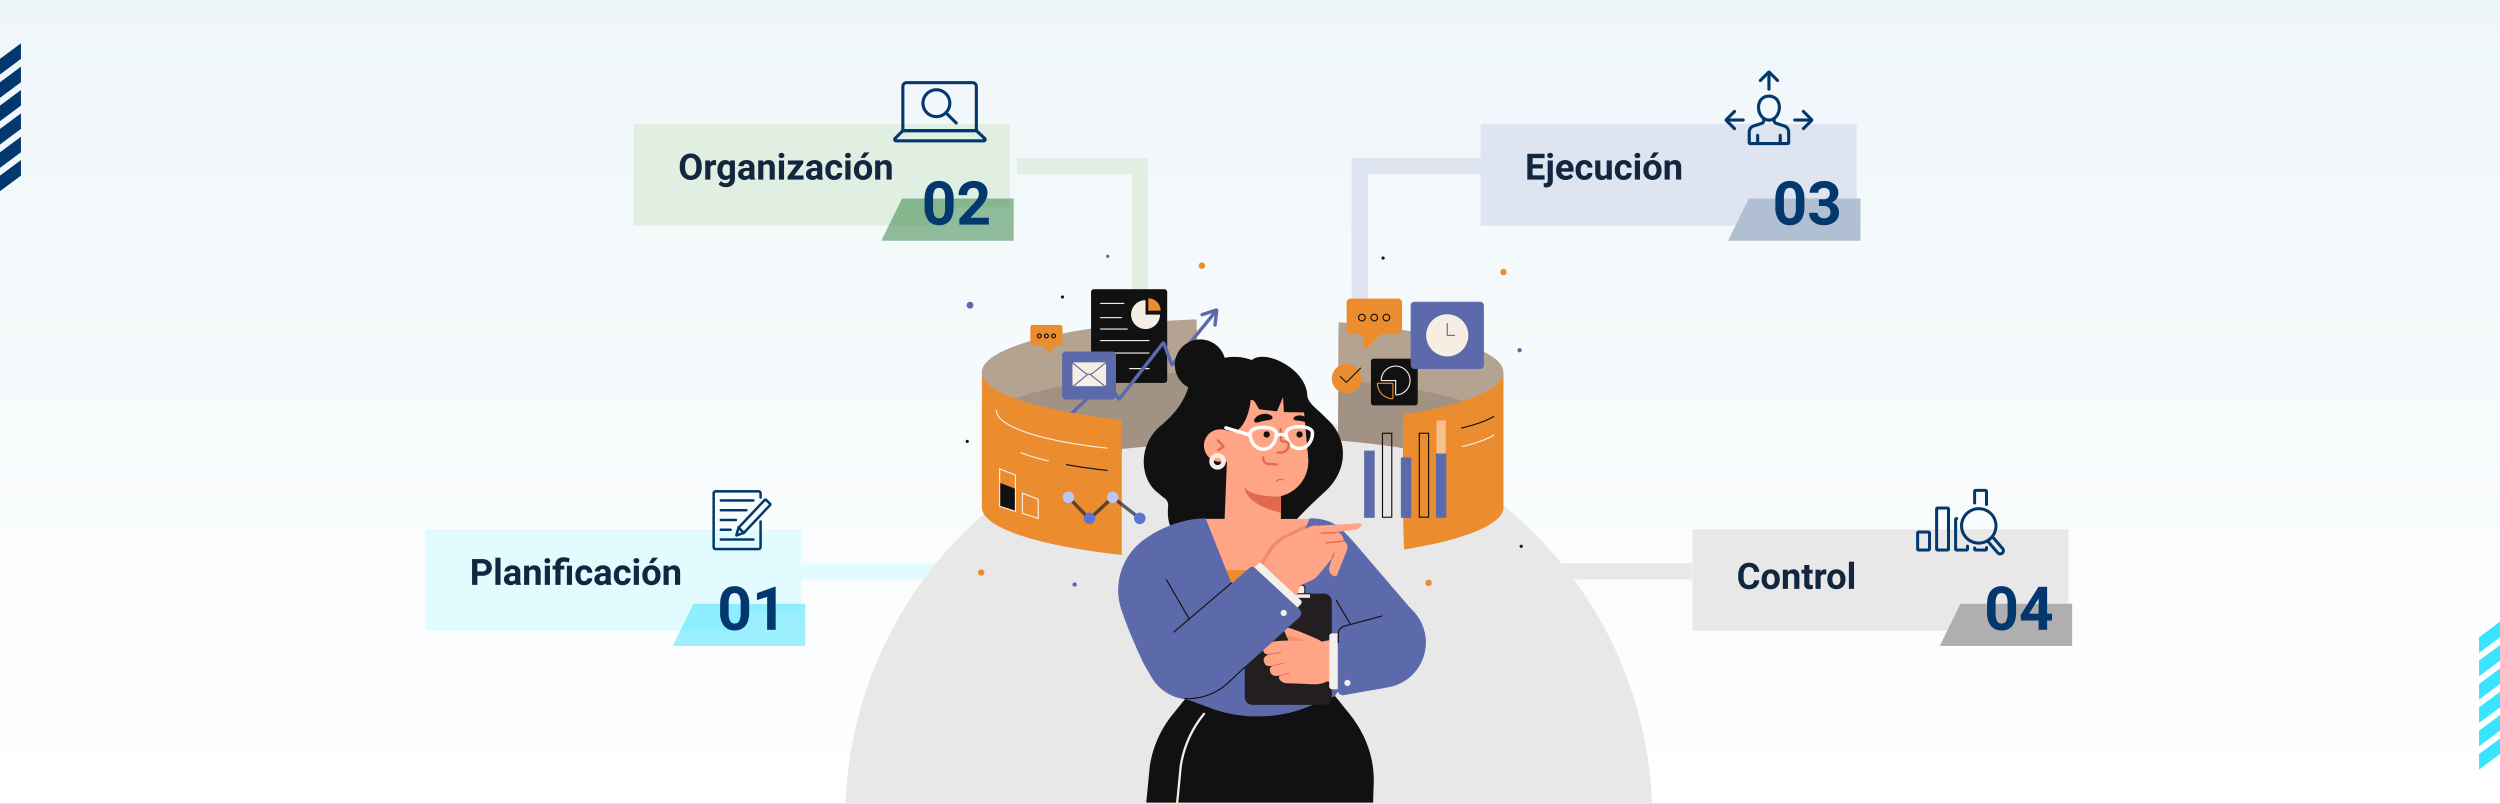 <svg xmlns="http://www.w3.org/2000/svg" xmlns:xlink="http://www.w3.org/1999/xlink" width="1240" height="398.64" viewBox="0 0 1240 398.64">
  <rect x="0" y="0" width="1240" height="398.64" fill="#808080" stroke="none"/>
  <defs>
    <linearGradient id="linear-gradient" x1="0.5" x2="0.5" y2="1" gradientUnits="objectBoundingBox">
      <stop offset="0" stop-color="#fff"/>
      <stop offset="1" stop-color="#eff6f9"/>
    </linearGradient>
    <clipPath id="clip-path">
      <rect id="Rectangle_385776" data-name="Rectangle 385776" width="276.364" height="272.328" fill="none"/>
    </clipPath>
    <clipPath id="clip-path-3">
      <rect id="Rectangle_385765" data-name="Rectangle 385765" width="98.737" height="40.619" fill="none"/>
    </clipPath>
    <clipPath id="clip-path-4">
      <rect id="Rectangle_385766" data-name="Rectangle 385766" width="71.657" height="34.876" fill="none"/>
    </clipPath>
    <clipPath id="clip-path-5">
      <rect id="Rectangle_385767" data-name="Rectangle 385767" width="23.52" height="20.283" fill="none"/>
    </clipPath>
    <clipPath id="clip-path-6">
      <rect id="Rectangle_385768" data-name="Rectangle 385768" width="10.592" height="2.56" fill="none"/>
    </clipPath>
    <clipPath id="clip-path-7">
      <rect id="Rectangle_385769" data-name="Rectangle 385769" width="37.079" height="13.08" fill="none"/>
    </clipPath>
    <clipPath id="clip-path-8">
      <rect id="Rectangle_385772" data-name="Rectangle 385772" width="4.609" height="47.959" fill="none"/>
    </clipPath>
    <clipPath id="clip-path-9">
      <rect id="Rectangle_291585" data-name="Rectangle 291585" width="29.371" height="29.879" fill="#03386e"/>
    </clipPath>
    <clipPath id="clip-path-10">
      <rect id="Rectangle_291582" data-name="Rectangle 291582" width="44" height="36.98" fill="#03386e"/>
    </clipPath>
    <clipPath id="clip-path-11">
      <rect id="Rectangle_291583" data-name="Rectangle 291583" width="44.029" height="33" fill="#03386e"/>
    </clipPath>
    <clipPath id="clip-path-12">
      <rect id="Rectangle_291581" data-name="Rectangle 291581" width="46.4" height="30.405" fill="#03386e"/>
    </clipPath>
  </defs>
  <g id="Group_1086751" data-name="Group 1086751" transform="translate(-180.36 -13799)">
    <path id="Path_839902" data-name="Path 839902" d="M0,0H1240V398.639H0Z" transform="translate(1420.36 14197.639) rotate(180)" fill="url(#linear-gradient)"/>
    <g id="Group_1085413" data-name="Group 1085413" transform="translate(1409.97 14107.389)">
      <path id="Path_214670" data-name="Path 214670" d="M0,0H7.72l7.72,10.39H7.72Z" transform="translate(0 73.338) rotate(-90)" fill="#3ae3fe"/>
      <path id="Path_214675" data-name="Path 214675" d="M0,0H7.72l7.72,10.39H7.72Z" transform="translate(0 38.599) rotate(-90)" fill="#3ae3fe"/>
      <path id="Path_214671" data-name="Path 214671" d="M0,0H7.72l7.72,10.39H7.72Z" transform="translate(0 61.758) rotate(-90)" fill="#3ae3fe"/>
      <path id="Path_214674" data-name="Path 214674" d="M0,0H7.72l7.72,10.39H7.72Z" transform="translate(0 27.019) rotate(-90)" fill="#3ae3fe"/>
      <path id="Path_214672" data-name="Path 214672" d="M0,0H7.72l7.72,10.39H7.72Z" transform="translate(0 50.178) rotate(-90)" fill="#3ae3fe"/>
      <path id="Path_214673" data-name="Path 214673" d="M0,0H7.72l7.72,10.39H7.72Z" transform="translate(0 15.44) rotate(-90)" fill="#3ae3fe"/>
    </g>
    <g id="Group_1085414" data-name="Group 1085414" transform="translate(180.36 13820.482)">
      <path id="Path_214670-2" data-name="Path 214670" d="M0,0H7.72l7.72,10.39H7.72Z" transform="translate(0 73.338) rotate(-90)" fill="#03386e"/>
      <path id="Path_214675-2" data-name="Path 214675" d="M0,0H7.72l7.72,10.39H7.72Z" transform="translate(0 38.599) rotate(-90)" fill="#03386e"/>
      <path id="Path_214671-2" data-name="Path 214671" d="M0,0H7.72l7.72,10.39H7.72Z" transform="translate(0 61.758) rotate(-90)" fill="#03386e"/>
      <path id="Path_214674-2" data-name="Path 214674" d="M0,0H7.72l7.72,10.39H7.72Z" transform="translate(0 27.019) rotate(-90)" fill="#03386e"/>
      <path id="Path_214672-2" data-name="Path 214672" d="M0,0H7.72l7.72,10.39H7.72Z" transform="translate(0 50.178) rotate(-90)" fill="#03386e"/>
      <path id="Path_214673-2" data-name="Path 214673" d="M0,0H7.72l7.72,10.39H7.72Z" transform="translate(0 15.44) rotate(-90)" fill="#03386e"/>
    </g>
    <path id="Path_839243" data-name="Path 839243" d="M-4382-293.681h71.466" transform="translate(4955.493 14376.074)" fill="none" stroke="#e1fbff" stroke-width="8"/>
    <path id="Path_839244" data-name="Path 839244" d="M-4382-293.681h71.466" transform="translate(5330.294 14376.074)" fill="none" stroke="#e8e8e8" stroke-width="8"/>
    <path id="Path_839245" data-name="Path 839245" d="M-4277-494.681h61V-355" transform="translate(4961.76 14376.074)" fill="none" stroke="#e1efe3" stroke-width="8"/>
    <path id="Path_839246" data-name="Path 839246" d="M-4216-494.681h-61V-355" transform="translate(5131.76 14376.074)" fill="none" stroke="#dee4f0" stroke-width="8"/>
    <path id="Path_839903" data-name="Path 839903" d="M400,192.773H0A200.065,200.065,0,0,1,339.056,56.215,200.583,200.583,0,0,1,382.3,117.46a199.223,199.223,0,0,1,17.7,75.31Z" transform="translate(599.76 14004.867)" fill="#e8e8e8"/>
    <g id="Group_1085558" data-name="Group 1085558" transform="translate(659.305 13925.312)">
      <g id="Group_1085557" data-name="Group 1085557" clip-path="url(#clip-path)">
        <g id="Group_1085556" data-name="Group 1085556">
          <g id="Group_1085555" data-name="Group 1085555" clip-path="url(#clip-path)">
            <path id="Path_839117" data-name="Path 839117" d="M122.513,118.086c-.285-10.832-1.843-61.6-1.864-61.594C60.133,58.727,14.2,69.634,14.2,82.753c0,10.269,28.634,47.068,69.395,39.321v-1.305c11.988-1.3,25.084-2.214,38.916-2.683" transform="translate(-6.137 -24.41)" fill="#b5a392"/>
            <g id="Group_1085539" data-name="Group 1085539" transform="translate(16.877 58.109)" opacity="0.15">
              <g id="Group_1085538" data-name="Group 1085538">
                <g id="Group_1085537" data-name="Group 1085537" clip-path="url(#clip-path-3)">
                  <path id="Path_839118" data-name="Path 839118" d="M90.3,141.877v-1.305c11.766-1.272,24.6-2.177,38.154-2.653-.515-17.061-1.089-35.6-1.1-35.6-44.744,1.653-81.508,8.046-97.636,16.569,11.47,13.411,33.311,28.17,60.584,22.986" transform="translate(-29.718 -102.322)" fill="#2d2d30"/>
                </g>
              </g>
            </g>
            <path id="Path_839119" data-name="Path 839119" d="M145.9,76.679H110.988a1.424,1.424,0,0,1-1.424-1.424V31.6a1.424,1.424,0,0,1,1.424-1.424H145.9a1.424,1.424,0,0,1,1.424,1.424V75.255a1.424,1.424,0,0,1-1.424,1.424" transform="translate(-47.343 -13.04)" fill="#111"/>
            <path id="Path_839120" data-name="Path 839120" d="M151.691,46.869V39.7a7.173,7.173,0,1,0,7.173,7.173Z" transform="translate(-62.446 -17.153)" fill="#f6eee3"/>
            <path id="Path_839121" data-name="Path 839121" d="M165.668,44.273a6.129,6.129,0,0,0-6.129-6.129v6.129Z" transform="translate(-68.937 -16.482)" fill="#eb8d2e"/>
            <path id="Path_839122" data-name="Path 839122" d="M129.2,42.651H117.687a.284.284,0,0,1,0-.568H129.2a.284.284,0,1,1,0,.568" transform="translate(-50.73 -18.184)" fill="#f6eee3"/>
            <path id="Path_839123" data-name="Path 839123" d="M152.668,99.586h-9.607a.284.284,0,0,1,0-.568h9.607a.284.284,0,1,1,0,.568" transform="translate(-61.694 -42.786)" fill="#f6eee3"/>
            <path id="Path_839124" data-name="Path 839124" d="M128.011,55.048H117.687a.284.284,0,0,1,0-.568h10.324a.284.284,0,0,1,0,.568" transform="translate(-50.73 -23.541)" fill="#f6eee3"/>
            <path id="Path_839125" data-name="Path 839125" d="M130.883,65.024h-13.2a.284.284,0,0,1,0-.568h13.2a.284.284,0,1,1,0,.568" transform="translate(-50.73 -27.851)" fill="#f6eee3"/>
            <path id="Path_839126" data-name="Path 839126" d="M141.7,75.1H117.687a.284.284,0,0,1,0-.568H141.7a.284.284,0,1,1,0,.568" transform="translate(-50.73 -32.205)" fill="#f6eee3"/>
            <path id="Path_839127" data-name="Path 839127" d="M141.7,85.991H117.687a.284.284,0,0,1,0-.568H141.7a.284.284,0,1,1,0,.568" transform="translate(-50.73 -36.911)" fill="#f6eee3"/>
            <path id="Path_839128" data-name="Path 839128" d="M74.2,110.781a.851.851,0,0,1-.589-1.466L100.6,83.45a1.088,1.088,0,0,1,1.647.166l5.659,8.189L128.9,64.847a1.088,1.088,0,0,1,1.876.286l3.549,9.458L154.284,50.06a.852.852,0,1,1,1.322,1.076L134.967,76.5a1.088,1.088,0,0,1-1.862-.306l-3.54-9.432L108.731,93.515a1.118,1.118,0,0,1-.889.419,1.094,1.094,0,0,1-.864-.47l-5.724-8.284L74.79,110.544a.848.848,0,0,1-.589.237" transform="translate(-31.694 -21.495)" fill="#5c69ab"/>
            <path id="Path_839129" data-name="Path 839129" d="M212.3,56.008a.778.778,0,0,1-.1-.006.851.851,0,0,1-.744-.947l.742-6.2-6.012,1.972a.852.852,0,0,1-.531-1.619l6.931-2.273A1.087,1.087,0,0,1,214,48.094l-.857,7.162a.851.851,0,0,1-.844.751" transform="translate(-88.609 -20.255)" fill="#5c69ab"/>
            <path id="Path_839130" data-name="Path 839130" d="M109.368,108.331H86.36a1.568,1.568,0,0,1-1.568-1.569V86.676a1.568,1.568,0,0,1,1.568-1.568h23.008a1.568,1.568,0,0,1,1.569,1.568v20.087a1.568,1.568,0,0,1-1.569,1.569" transform="translate(-36.639 -36.775)" fill="#5c69ab"/>
            <path id="Path_839131" data-name="Path 839131" d="M109.152,108.4H86.143a1.855,1.855,0,0,1-1.852-1.852V86.46a1.855,1.855,0,0,1,1.852-1.852h23.008A1.854,1.854,0,0,1,111,86.46v20.087a1.854,1.854,0,0,1-1.852,1.852M86.143,85.176a1.286,1.286,0,0,0-1.285,1.285v20.087a1.286,1.286,0,0,0,1.285,1.284h23.008a1.285,1.285,0,0,0,1.284-1.284V86.46a1.286,1.286,0,0,0-1.284-1.285Z" transform="translate(-36.422 -36.559)" fill="#5c69ab"/>
            <path id="Path_839132" data-name="Path 839132" d="M109.133,105.887H94.18a.86.86,0,0,1-.86-.86V94.939a.86.86,0,0,1,.86-.86h14.953a.86.86,0,0,1,.86.86v10.088a.86.86,0,0,1-.86.86" transform="translate(-40.324 -40.652)" fill="#f6eee3"/>
            <path id="Path_839133" data-name="Path 839133" d="M93.1,110.5a.284.284,0,0,1-.182-.5l8.121-6.8a.283.283,0,0,1,.361,0l8.337,6.718a.284.284,0,0,1-.357.442l-8.155-6.572-7.943,6.647a.28.28,0,0,1-.182.066" transform="translate(-40.108 -44.563)" fill="#5c69ab"/>
            <path id="Path_839134" data-name="Path 839134" d="M93.32,94.494l6.265,4.987a3.137,3.137,0,0,0,3.92-.01l6.273-5.044" transform="translate(-40.324 -40.802)" fill="#f6eee3"/>
            <path id="Path_839135" data-name="Path 839135" d="M101.323,100.237a3.415,3.415,0,0,1-2.131-.75L92.927,94.5a.284.284,0,1,1,.354-.444l6.265,4.987a2.838,2.838,0,0,0,3.565-.009l6.272-5.044a.284.284,0,1,1,.356.442l-6.272,5.044a3.413,3.413,0,0,1-2.144.76" transform="translate(-40.108 -40.586)" fill="#5c69ab"/>
            <path id="Path_839136" data-name="Path 839136" d="M407.346,83.856c0-11.265-33.87-20.9-81.762-24.813-.194-.016-.3,45.033-.291,58.617,14.073,1.138,26.94,2.771,38.107,4.793,26.73-6.732,43.945-30.636,43.945-38.6" transform="translate(-140.559 -25.512)" fill="#b5a392"/>
            <g id="Group_1085542" data-name="Group 1085542" transform="translate(184.782 62.065)" opacity="0.15">
              <g id="Group_1085541" data-name="Group 1085541">
                <g id="Group_1085540" data-name="Group 1085540" clip-path="url(#clip-path-4)">
                  <path id="Path_839137" data-name="Path 839137" d="M397.034,123.631c-13.527-6.53-39.322-11.721-71.413-14.343-.112-.009-.2,14.858-.243,30.086,14.054,1.139,26.9,2.77,38.06,4.79,14.332-3.61,25.923-12.155,33.6-20.533" transform="translate(-325.377 -109.288)" fill="#2d2d30"/>
                </g>
              </g>
            </g>
            <path id="Path_839138" data-name="Path 839138" d="M375.781,114.027h-20.35a1.423,1.423,0,0,1-1.424-1.424V92.254a1.424,1.424,0,0,1,1.424-1.425h20.35a1.425,1.425,0,0,1,1.424,1.425V112.6a1.424,1.424,0,0,1-1.424,1.424" transform="translate(-152.966 -39.247)" fill="#111"/>
            <path id="Path_839139" data-name="Path 839139" d="M370.2,111.705a.542.542,0,0,1-.377-.153.557.557,0,0,1-.17-.4V104.56h-6.605a.543.543,0,0,1-.39-.166.532.532,0,0,1-.151-.39,7.435,7.435,0,1,1,7.714,7.7H370.2m-.263-7.713h.284v7.161a6.955,6.955,0,0,0,4.919-2.4,6.867,6.867,0,1,0-12.064-4.733Z" transform="translate(-156.641 -41.845)" fill="#f6eee3"/>
            <path id="Path_839140" data-name="Path 839140" d="M366.829,120.082h-.023a8.024,8.024,0,0,1-7.647-7.646.583.583,0,0,1,.164-.43.6.6,0,0,1,.432-.185h7.073a.593.593,0,0,1,.592.592v7.074a.6.6,0,0,1-.184.431.584.584,0,0,1-.407.165m-7.074-7.694-.028.024a7.452,7.452,0,0,0,7.1,7.1l.024-7.1Z" transform="translate(-155.192 -48.317)" fill="#eb8d2e"/>
            <path id="Path_839141" data-name="Path 839141" d="M423.362,74.383h-32.6a1.568,1.568,0,0,1-1.568-1.569V43.2a1.568,1.568,0,0,1,1.568-1.569h32.6A1.569,1.569,0,0,1,424.93,43.2V72.814a1.568,1.568,0,0,1-1.569,1.569" transform="translate(-168.169 -17.99)" fill="#5c69ab"/>
            <path id="Path_839142" data-name="Path 839142" d="M423.145,74.452h-32.6a1.854,1.854,0,0,1-1.852-1.852V42.988a1.854,1.854,0,0,1,1.852-1.852h32.6A1.854,1.854,0,0,1,425,42.988V72.6a1.854,1.854,0,0,1-1.853,1.852M390.541,41.7a1.286,1.286,0,0,0-1.285,1.285V72.6a1.286,1.286,0,0,0,1.285,1.285h32.6A1.286,1.286,0,0,0,424.43,72.6V42.988a1.286,1.286,0,0,0-1.285-1.285Z" transform="translate(-167.952 -17.775)" fill="#5c69ab"/>
            <path id="Path_839143" data-name="Path 839143" d="M423.157,62.514A10.454,10.454,0,1,1,412.7,52.06a10.454,10.454,0,0,1,10.454,10.454" transform="translate(-173.812 -22.495)" fill="#f6eee3"/>
            <path id="Path_839144" data-name="Path 839144" d="M424.036,66.1h-3.879V59.991a.284.284,0,1,1,.568,0v5.543h3.311a.284.284,0,1,1,0,.568" transform="translate(-181.55 -25.799)" fill="#5c69ab"/>
            <path id="Path_839145" data-name="Path 839145" d="M334.481,102.628a7.307,7.307,0,1,1-7.307-7.307,7.307,7.307,0,0,1,7.307,7.307" transform="translate(-138.214 -41.188)" fill="#eb8d2e"/>
            <path id="Path_839146" data-name="Path 839146" d="M330.054,106.106a.692.692,0,0,1-.49-.2l-2.608-2.608a.284.284,0,0,1,.4-.4l2.608,2.608a.125.125,0,0,0,.176,0l6.831-6.831a.284.284,0,0,1,.4.4l-6.831,6.831a.692.692,0,0,1-.49.2" transform="translate(-141.242 -42.6)" fill="#111"/>
            <path id="Path_839147" data-name="Path 839147" d="M334.735,38.375a2,2,0,0,0-2,2V54.082a2,2,0,0,0,2,2h3.658a2.863,2.863,0,0,1,2.859,2.859V62.2a.975.975,0,0,0,1.664.689l5.963-5.963a2.88,2.88,0,0,1,2.022-.838h7.336a2,2,0,0,0,2-2V40.377a2,2,0,0,0-2-2Z" transform="translate(-143.774 -16.582)" fill="#eb8d2e"/>
            <path id="Path_839148" data-name="Path 839148" d="M344.682,55.408a1.924,1.924,0,1,1,1.924-1.924,1.927,1.927,0,0,1-1.924,1.924m0-3.28a1.356,1.356,0,1,0,1.356,1.356,1.358,1.358,0,0,0-1.356-1.356" transform="translate(-148.105 -22.279)" fill="#111"/>
            <path id="Path_839149" data-name="Path 839149" d="M355.432,55.408a1.924,1.924,0,1,1,1.924-1.924,1.927,1.927,0,0,1-1.924,1.924m0-3.28a1.356,1.356,0,1,0,1.356,1.356,1.358,1.358,0,0,0-1.356-1.356" transform="translate(-152.75 -22.279)" fill="#111"/>
            <path id="Path_839150" data-name="Path 839150" d="M366.059,55.408a1.924,1.924,0,1,1,1.925-1.924,1.926,1.926,0,0,1-1.925,1.924m0-3.28a1.356,1.356,0,1,0,1.357,1.356,1.358,1.358,0,0,0-1.357-1.356" transform="translate(-157.343 -22.279)" fill="#111"/>
            <path id="Path_839151" data-name="Path 839151" d="M57.671,61.383a1.162,1.162,0,0,0-1.161,1.161v7.947a1.162,1.162,0,0,0,1.161,1.161h4.254a1.671,1.671,0,0,1,1.173.486L66.556,75.6a.565.565,0,0,0,.965-.4V73.31a1.66,1.66,0,0,1,1.658-1.658H71.3a1.162,1.162,0,0,0,1.161-1.161V62.544A1.162,1.162,0,0,0,71.3,61.383Z" transform="translate(-24.418 -26.524)" fill="#eb8d2e"/>
            <path id="Path_839152" data-name="Path 839152" d="M75.879,71.289a1.235,1.235,0,1,1,1.235-1.235,1.237,1.237,0,0,1-1.235,1.235m0-1.9a.667.667,0,1,0,.667.667.668.668,0,0,0-.667-.667" transform="translate(-32.254 -29.737)" fill="#111"/>
            <path id="Path_839153" data-name="Path 839153" d="M69.646,71.289a1.235,1.235,0,1,1,1.235-1.235,1.237,1.237,0,0,1-1.235,1.235m0-1.9a.667.667,0,1,0,.667.667.668.668,0,0,0-.667-.667" transform="translate(-29.56 -29.737)" fill="#111"/>
            <path id="Path_839154" data-name="Path 839154" d="M63.482,71.289a1.235,1.235,0,1,1,1.235-1.235,1.237,1.237,0,0,1-1.235,1.235m0-1.9a.667.667,0,1,0,.667.667.668.668,0,0,0-.667-.667" transform="translate(-26.897 -29.737)" fill="#111"/>
            <path id="Path_839155" data-name="Path 839155" d="M206.759,8.4a1.588,1.588,0,1,1-1.588-1.588A1.588,1.588,0,0,1,206.759,8.4" transform="translate(-87.968 -2.946)" fill="#eb8d2e"/>
            <path id="Path_839156" data-name="Path 839156" d="M14.014,276.447a1.588,1.588,0,1,1-1.588-1.588,1.588,1.588,0,0,1,1.588,1.588" transform="translate(-4.683 -118.766)" fill="#eb8d2e"/>
            <path id="Path_839157" data-name="Path 839157" d="M404.748,285.5a1.588,1.588,0,1,1-1.588-1.588,1.588,1.588,0,0,1,1.588,1.588" transform="translate(-173.519 -122.679)" fill="#eb8d2e"/>
            <path id="Path_839158" data-name="Path 839158" d="M470.158,14a1.588,1.588,0,1,1-1.588-1.588A1.588,1.588,0,0,1,470.158,14" transform="translate(-201.783 -5.362)" fill="#eb8d2e"/>
            <path id="Path_839159" data-name="Path 839159" d="M484.035,82.833a.794.794,0,1,1-.794-.794.794.794,0,0,1,.794.794" transform="translate(-208.465 -35.449)" fill="#5c69ab"/>
            <path id="Path_839160" data-name="Path 839160" d="M483.025,83.695a1.078,1.078,0,1,1,1.078-1.078,1.079,1.079,0,0,1-1.078,1.078m0-1.588a.51.51,0,1,0,.51.51.511.511,0,0,0-.51-.51" transform="translate(-208.249 -35.233)" fill="#5c69ab"/>
            <path id="Path_839161" data-name="Path 839161" d="M95.435,287.5a.794.794,0,1,1-.794-.794.794.794,0,0,1,.794.794" transform="translate(-40.551 -123.887)" fill="#5c69ab"/>
            <path id="Path_839162" data-name="Path 839162" d="M94.426,288.367a1.078,1.078,0,1,1,1.078-1.078,1.079,1.079,0,0,1-1.078,1.078m0-1.588a.51.51,0,1,0,.51.509.51.51,0,0,0-.51-.509" transform="translate(-40.336 -123.672)" fill="#5c69ab"/>
            <path id="Path_839163" data-name="Path 839163" d="M2.8,41.676a1.4,1.4,0,1,1-1.4,1.4,1.4,1.4,0,0,1,1.4-1.4" transform="translate(-0.604 -18.008)" fill="#5c69ab"/>
            <path id="Path_839164" data-name="Path 839164" d="M2.586,44.552a1.688,1.688,0,1,1,1.688-1.688,1.69,1.69,0,0,1-1.688,1.688m0-2.808a1.12,1.12,0,1,0,1.12,1.12,1.121,1.121,0,0,0-1.12-1.12" transform="translate(-0.388 -17.792)" fill="#5c69ab"/>
            <path id="Path_839165" data-name="Path 839165" d="M123.725.5a.544.544,0,1,1-.545.545A.544.544,0,0,1,123.725.5" transform="translate(-53.226 -0.216)" fill="#5c69ab"/>
            <path id="Path_839166" data-name="Path 839166" d="M123.51,1.657a.828.828,0,1,1,.829-.829.829.829,0,0,1-.829.829m0-1.089a.26.26,0,1,0,.261.26.261.261,0,0,0-.261-.26" transform="translate(-53.01)" fill="#5c69ab"/>
            <path id="Path_839167" data-name="Path 839167" d="M84.786,36.373a.794.794,0,1,1-.794-.794.794.794,0,0,1,.794.794" transform="translate(-35.95 -15.374)" fill="#111"/>
            <path id="Path_839168" data-name="Path 839168" d="M1.588,162.512a.794.794,0,1,1-.794-.794.794.794,0,0,1,.794.794" transform="translate(0 -69.878)" fill="#111"/>
            <path id="Path_839169" data-name="Path 839169" d="M364.826,2.368a.794.794,0,1,1-.794-.794.794.794,0,0,1,.794.794" transform="translate(-156.955 -0.68)" fill="#111"/>
            <path id="Path_839170" data-name="Path 839170" d="M485.433,254.133a.794.794,0,1,1-.794-.794.794.794,0,0,1,.794.794" transform="translate(-209.069 -109.468)" fill="#111"/>
            <path id="Path_839171" data-name="Path 839171" d="M270.509,425.767c.85-12.838-3.347-25.557-11.957-36.238l-4.64-5.757-4.432-5.5-3.18-3.946-31.494,1.878-31.493-1.878-3.18,3.946-4.431,5.5-4.64,5.757a53.509,53.509,0,0,0-11.551,25.882c-.061.418-.776,8.378-1.767,18.1H270.289Z" transform="translate(-68.161 -161.747)" fill="#111"/>
            <path id="Path_839172" data-name="Path 839172" d="M184.34,445.208l-.058,0a.568.568,0,0,1-.508-.623c.641-6.28,1.162-11.786,1.473-15.076.194-2.051.274-2.888.3-3.044A54.331,54.331,0,0,1,197.215,400.3a.568.568,0,0,1,.884.713,53.2,53.2,0,0,0-11.431,25.608c-.02.134-.133,1.331-.29,2.988-.312,3.292-.833,8.8-1.474,15.085a.568.568,0,0,1-.564.51" transform="translate(-79.408 -172.88)" fill="#f6eee3"/>
            <path id="Path_839173" data-name="Path 839173" d="M254.147,127.567a23.439,23.439,0,0,0-7.759-14.114c-.951-1-1.855-1.891-2.688-2.683-2.892-2.75-6.844-5.5-7.045-9.266-.693-12.976-20.931-22.886-27.465-17.229a24.671,24.671,0,0,0-13.471-1.115,12.607,12.607,0,1,0-18.03,14.624c-.183.552-.366,1.111-.573,1.676-2.476,6.778-6.543,11.687-12.538,16.877l-.814.7c-11.065,9.578-10.173,25.642-1.691,32.646l2.446,2.04q.567.474,1.167.9a4.527,4.527,0,0,1,2.005,4.259,21.876,21.876,0,0,0,.877,9.432c3.792,11.836,17.287,19.577,31.872,18.182,10.115-.967,18.656-5.87,23.793-12.628,6.141-8.077,13.614-15.378,21.344-22.429,6.318-5.763,9.749-13.7,8.569-21.881" transform="translate(-67.228 -31.994)" fill="#111"/>
            <path id="Path_839174" data-name="Path 839174" d="M259.87,154.6l-2.047-22.552-10.008-.179-.406-7.387-3.039,7.012-8.813-1.018-2.03-3.492a2.284,2.284,0,0,0-2.194-1.147c-.691,8.1-4.534,15.2-8.446,15.829l-5.281-1.149.007-.1-1.667.037a7.97,7.97,0,0,0-7.767,8.123l0,.181a7.97,7.97,0,0,0,8.123,7.767l3.242-.073-1.162,29.133c-.044,7.858,7,12.376,14.3,12.416l.3,0c7.3.041,13.316-6.355,13.36-14.213l.057-10.249A17.858,17.858,0,0,0,259.87,154.6" transform="translate(-89.953 -53.789)" fill="#ffa485"/>
            <path id="Path_839175" data-name="Path 839175" d="M220.148,167.09a.568.568,0,0,1-.3-1.047l2.055-1.3-2.3-2.62a.568.568,0,0,1,.854-.749l2.734,3.118a.567.567,0,0,1-.123.854L220.452,167a.563.563,0,0,1-.3.089" transform="translate(-94.829 -69.644)" fill="#e06a4b"/>
            <path id="Path_839176" data-name="Path 839176" d="M260.778,205.621s-15.589.643-18.169-4.919h0s-.758,8.461,18.009,12.979Z" transform="translate(-104.336 -85.655)" fill="#e06a4b"/>
            <path id="Path_839177" data-name="Path 839177" d="M216.9,181.493c-.1,0-.2,0-.307-.012a4.108,4.108,0,1,1,.307.012m-.005-5.962a1.85,1.85,0,1,0,.137.005c-.046,0-.091-.005-.137-.005" transform="translate(-91.941 -74.866)" fill="#f6eee3"/>
            <path id="Path_839178" data-name="Path 839178" d="M292,155.9a1.539,1.539,0,1,1-1.5-1.576A1.54,1.54,0,0,1,292,155.9" transform="translate(-124.842 -66.682)" fill="#111"/>
            <path id="Path_839179" data-name="Path 839179" d="M263.327,155.9a1.539,1.539,0,1,1-1.5-1.576,1.54,1.54,0,0,1,1.5,1.576" transform="translate(-112.454 -66.682)" fill="#111"/>
            <path id="Path_839180" data-name="Path 839180" d="M254.337,161.873c-4.041,0-7.344-3.8-7.374-8.483-.017-2.785,3.671-4.055,7.334-4.079s7.368,1.2,7.386,3.986c.03,4.7-3.248,8.55-7.306,8.576Zm.065-10.858h-.094c-3.171.02-5.649,1.059-5.641,2.364.023,3.751,2.565,6.79,5.67,6.79h.03c3.119-.02,5.637-3.1,5.613-6.862h0c-.008-1.293-2.451-2.293-5.578-2.293" transform="translate(-106.713 -64.517)" fill="#fff"/>
            <path id="Path_839181" data-name="Path 839181" d="M285.891,161.259a6.856,6.856,0,0,1-5.227-2.516,9.23,9.23,0,0,1-2.146-5.966c-.017-2.786,3.672-4.055,7.335-4.078a12.5,12.5,0,0,1,4.819.835c1.646.7,2.558,1.822,2.566,3.151a9.225,9.225,0,0,1-2.07,5.992,6.849,6.849,0,0,1-5.236,2.583Zm.065-10.858h-.093c-3.172.02-5.65,1.058-5.642,2.364a7.523,7.523,0,0,0,1.735,4.867,4.984,4.984,0,0,0,7.9-.049,7.522,7.522,0,0,0,1.673-4.889c-.008-1.293-2.451-2.293-5.578-2.293" transform="translate(-120.348 -64.252)" fill="#fff"/>
            <path id="Path_839182" data-name="Path 839182" d="M273.977,152.333l.1,5.1a1.14,1.14,0,0,0,1.162,1.117l1.133-.023a1.553,1.553,0,0,1,1.584,1.523,3.847,3.847,0,0,1-3.77,3.922l-1.774.035" transform="translate(-117.71 -65.823)" fill="#ffa485"/>
            <path id="Path_839183" data-name="Path 839183" d="M271.98,164.146a.568.568,0,0,1-.011-1.136l1.774-.035a3.28,3.28,0,0,0,3.214-3.343.986.986,0,0,0-1-.966l-1.134.023a1.707,1.707,0,0,1-1.741-1.674l-.1-5.1a.568.568,0,0,1,.557-.579h.011a.568.568,0,0,1,.568.556l.1,5.1a.566.566,0,0,0,.175.4.547.547,0,0,0,.408.16l1.133-.023a2.122,2.122,0,0,1,2.163,2.079,4.416,4.416,0,0,1-4.327,4.5l-1.774.035Z" transform="translate(-117.277 -65.391)" fill="#e06a4b"/>
            <path id="Path_839184" data-name="Path 839184" d="M238.61,155.077a.857.857,0,0,1-.248-.037l-11.939-3.63a.852.852,0,1,1,.5-1.63l11.939,3.629a.852.852,0,0,1-.248,1.667" transform="translate(-97.576 -64.704)" fill="#fff"/>
            <path id="Path_839185" data-name="Path 839185" d="M270.593,158.1a.851.851,0,0,1-.5-1.544,5.143,5.143,0,0,1,6.082,0,.852.852,0,0,1-1.063,1.332c-1.822-1.455-3.944,0-4.034.061a.847.847,0,0,1-.489.154" transform="translate(-116.554 -67.21)" fill="#fff"/>
            <path id="Path_839186" data-name="Path 839186" d="M274.691,196.6a.32.32,0,0,1-.215-.013,2.728,2.728,0,0,0-3.014.61.32.32,0,1,1-.475-.43,3.424,3.424,0,0,1,3.744-.768.32.32,0,0,1-.041.6" transform="translate(-117.058 -84.578)" fill="#e06a4b"/>
            <path id="Path_839187" data-name="Path 839187" d="M252.7,143.3a4.91,4.91,0,0,0,2.017-.272c.7-.191,1.406-.365,2.025-.495s1.339-.256,2.055-.362a4.869,4.869,0,0,0,1.952-.561c.485-.337.567-1.027-.231-1.688a5.613,5.613,0,0,0-4.534-.736,5.445,5.445,0,0,0-3.8,2.486c-.439.921-.068,1.516.518,1.628" transform="translate(-108.885 -60.073)" fill="#111"/>
            <path id="Path_839188" data-name="Path 839188" d="M293.031,143.641a3.855,3.855,0,0,1-1.595-.152c-.555-.128-1.117-.244-1.608-.327s-1.061-.16-1.628-.221a3.83,3.83,0,0,1-1.553-.381c-.392-.25-.477-.791.129-1.335a4.42,4.42,0,0,1,3.543-.72,4.288,4.288,0,0,1,3.068,1.838c.373.71.1,1.19-.358,1.3" transform="translate(-123.727 -60.678)" fill="#111"/>
            <path id="Path_839189" data-name="Path 839189" d="M266.434,180.661H266.4l-4.431-.273a3.213,3.213,0,0,1-3.014-3.223l0-.6a.568.568,0,0,1,.568-.566h0a.568.568,0,0,1,.565.571l0,.605a2.076,2.076,0,0,0,1.948,2.084l4.431.273a.568.568,0,0,1-.035,1.135" transform="translate(-111.894 -76.047)" fill="#e06a4b"/>
            <path id="Path_839190" data-name="Path 839190" d="M219.322,256.1l31.931-.184.2-.495,9.728-24.449a.3.3,0,0,1,.269-.184l-52.2-.009,9.8,24.642Z" transform="translate(-90.416 -99.721)" fill="#ffa485"/>
            <g id="Group_1085545" data-name="Group 1085545" transform="translate(146.316 133.584)" opacity="0.46">
              <g id="Group_1085544" data-name="Group 1085544">
                <g id="Group_1085543" data-name="Group 1085543" clip-path="url(#clip-path-5)">
                  <path id="Path_839191" data-name="Path 839191" d="M280.187,235.625l-10.7,5.232a19.471,19.471,0,0,0-8.011,7.259l-3.835,6.208,1.268,1.183,3.8-6.155a19.47,19.47,0,0,1,8.011-7.259l9.568-4.68.871-2.19a8.761,8.761,0,0,0-.977.4" transform="translate(-257.644 -235.224)" fill="#e06a4b"/>
                </g>
              </g>
            </g>
            <path id="Path_839192" data-name="Path 839192" d="M241.171,310.873a1.843,1.843,0,0,0,3.493,0l14.255-35.828-31.931.185Z" transform="translate(-98.081 -118.847)" fill="#eb8d2e"/>
            <path id="Path_839193" data-name="Path 839193" d="M277.13,274.034l-25.91-30.248c-7.466-8.5-11.033-12.731-22.164-12.993h-.026l-.166-.006c-.006,0-.011.005-.018.005a.3.3,0,0,0-.269.184l-9.728,24.449-.2.495L204.4,291.748a1.842,1.842,0,0,1-3.493,0L186.72,256.1l-.27-.679-9.8-24.642h0l-.275,0H176.3c-10.089.175-21.707,4.338-30.553,11.061a30.662,30.662,0,0,0-11.711,28.236,31.1,31.1,0,0,0,1.584,6.468l.567,1.614q2.854,8.112,6.408,15.955c.859,1.9,1.536,3.385,1.548,3.4l6.3,1.145a.3.3,0,0,0,.444-.009l16.7,21.141a.3.3,0,0,0,.195.278l13.075,4.815a68.492,68.492,0,0,0,43.6,0l16.231-6.325a.3.3,0,0,0,.181-.348s13.876-19.424,14-19.555l22.264-24.233a.3.3,0,0,0,.007-.395" transform="translate(-57.813 -99.721)" fill="#5c69ab"/>
            <path id="Path_839194" data-name="Path 839194" d="M201.877,328.523a65.124,65.124,0,0,1-21.338-3.581l-13.081-4.816a.588.588,0,0,1-.369-.43l-16.494-20.888a.6.6,0,0,1-.142.02.585.585,0,0,1-.357-.112l-6.22-1.132a.29.29,0,0,1-.154-.083c-.048-.051-.049-.052-1.6-3.476-2.362-5.212-4.522-10.588-6.417-15.978l-.567-1.614a30.824,30.824,0,0,1,10.223-35.024c8.793-6.682,20.564-10.943,30.721-11.119l.071.283-.006-.284.276,0a.282.282,0,0,1,.272.179l24.257,60.965a1.559,1.559,0,0,0,2.965,0L228.1,230.655a.584.584,0,0,1,.486-.361.333.333,0,0,1,.09-.007l.146,0c11.138.262,14.8,4.44,22.108,12.761l.29.329,25.913,30.251a.582.582,0,0,1-.014.772l-22.264,24.233c-.208.266-9.157,12.783-13.914,19.442a.585.585,0,0,1-.37.534l-16.231,6.324a65.065,65.065,0,0,1-21.907,3.582q-.277,0-.554,0m.554-.57a64.385,64.385,0,0,0,21.711-3.547l16.221-6.321a.328.328,0,0,1,.053-.249c3.257-4.56,13.9-19.448,14.018-19.582L276.7,274.021l.216-.2L276.7,274l-26.2-30.575c-7.195-8.2-10.805-12.312-21.668-12.568l-.157,0-.023,0-9.954,24.95-14.256,35.828a2.126,2.126,0,0,1-4.021,0l-24.185-60.782h-.148c-10.042.174-21.685,4.391-30.386,11a30.26,30.26,0,0,0-10.032,34.384l.568,1.614c1.89,5.375,4.042,10.735,6.4,15.933,1,2.2,1.361,3,1.483,3.26l6.152,1.12a.281.281,0,0,1,.157.086.312.312,0,0,1,.232-.1.306.306,0,0,1,.228.108l16.7,21.141a.289.289,0,0,1,.061.174l13.084,4.828a64.351,64.351,0,0,0,21.7,3.545" transform="translate(-57.598 -99.505)" fill="#5c69ab"/>
            <path id="Path_839195" data-name="Path 839195" d="M283.012,351.23H247.774a3.97,3.97,0,0,1-3.97-3.97V300a3.97,3.97,0,0,1,3.97-3.97h35.238a3.97,3.97,0,0,1,3.97,3.97v47.26a3.97,3.97,0,0,1-3.97,3.97" transform="translate(-105.348 -127.915)" fill="#231f20"/>
            <path id="Path_839196" data-name="Path 839196" d="M282.067,293.352h-13a1.717,1.717,0,0,1-1.717-1.717V290.2a1.718,1.718,0,0,1,1.717-1.718h13a1.717,1.717,0,0,1,1.717,1.718v1.437a1.717,1.717,0,0,1-1.717,1.717" transform="translate(-115.521 -124.652)" fill="#f6eee3"/>
            <path id="Path_839197" data-name="Path 839197" d="M281.851,293.419h-13a2,2,0,0,1-2-2v-1.437a2,2,0,0,1,2-2h13a2,2,0,0,1,2,2v1.437a2,2,0,0,1-2,2m-13-4.872a1.435,1.435,0,0,0-1.433,1.433v1.437a1.435,1.435,0,0,0,1.433,1.433h13a1.435,1.435,0,0,0,1.433-1.433v-1.437a1.436,1.436,0,0,0-1.433-1.433Z" transform="translate(-115.305 -124.436)" fill="#231f20"/>
            <path id="Path_839198" data-name="Path 839198" d="M283.925,298.45h-21.08a.545.545,0,0,1-.546-.546V296.71a.546.546,0,0,1,.546-.546h21.08a.546.546,0,0,1,.546.546V297.9a.546.546,0,0,1-.546.546" transform="translate(-113.339 -127.972)" fill="#f6eee3"/>
            <path id="Path_839199" data-name="Path 839199" d="M283.709,298.518h-21.08a.83.83,0,0,1-.83-.829v-1.194a.83.83,0,0,1,.83-.83h21.08a.83.83,0,0,1,.83.83v1.194a.83.83,0,0,1-.83.829m-21.08-2.285a.262.262,0,0,0-.262.262v1.194a.262.262,0,0,0,.262.261h21.08a.262.262,0,0,0,.262-.261v-1.194a.262.262,0,0,0-.262-.262Z" transform="translate(-113.123 -127.757)" fill="#231f20"/>
            <path id="Path_839200" data-name="Path 839200" d="M260.392,343.017c.544,2.172,2.533,2.066,4.474,1.575-1.157.488-2.015,1.263-1.594,2.7.453,2.652,2.977,2.761,5.086,2.171-1.82,1.152.495,3.94,3.314,3.9,3.955.144,7.877.27,11.833.493,2.792.157,5.437.025,7.9-1.335l3.012.127-.634-20.835-4.944.917c-.582-.4-1.173-.778-1.779-1.121,0,0-10.463-4.689-14.273-5.593a3.71,3.71,0,0,0-1.245-.141,1.358,1.358,0,0,0-1.047.613,1.806,1.806,0,0,0,.1,1.576c.672,1.558,1.266,2.909,1.87,4.1-1.478.076-1.883.09-3.614.145-3.639.381-9.717.27-8.942,5,.409,1.62,1.733,1.874,3.1,1.691-1.868.63-3.548,1.75-2.619,4.022m2.937,2.17c.314-.093.6-.172.86-.224-.25.076-.544.148-.86.224" transform="translate(-112.278 -140.805)" fill="#ffa485"/>
            <g id="Group_1085548" data-name="Group 1085548" transform="translate(159.085 189.014)" opacity="0.36">
              <g id="Group_1085547" data-name="Group 1085547">
                <g id="Group_1085546" data-name="Group 1085546" clip-path="url(#clip-path-6)">
                  <path id="Path_839201" data-name="Path 839201" d="M281.231,335.169l9.489.22s-9.086-2.644-10.591-2.558Z" transform="translate(-280.128 -332.829)" fill="#e06a4b"/>
                </g>
              </g>
            </g>
            <path id="Path_839202" data-name="Path 839202" d="M318.967,358.467l4.817.01a1.4,1.4,0,0,0,1.4-1.4l.053-24.953a1.4,1.4,0,0,0-1.4-1.4l-4.818-.01a1.4,1.4,0,0,0-1.4,1.4l-.053,24.953a1.4,1.4,0,0,0,1.4,1.4" transform="translate(-137.222 -142.9)" fill="#f2f1ec"/>
            <path id="Path_839203" data-name="Path 839203" d="M325.515,320.745v28.081a2.308,2.308,0,0,0,2.71,2.273l22.464-3.971a22.284,22.284,0,0,0,11.771-37.28l-2.167-2.261-32.408,9.95a3.356,3.356,0,0,0-2.371,3.208" transform="translate(-140.655 -132.908)" fill="#5c69ab"/>
            <path id="Path_839204" data-name="Path 839204" d="M333.669,372.215a1.524,1.524,0,1,1-2.042-.691,1.525,1.525,0,0,1,2.042.691" transform="translate(-142.929 -160.467)" fill="#f2f1ec"/>
            <path id="Path_839205" data-name="Path 839205" d="M327.6,351.2a2.592,2.592,0,0,1-2.59-2.592V320.529a3.62,3.62,0,0,1,2.572-3.479l32.408-9.95a.281.281,0,0,1,.288.075l2.167,2.261a22.568,22.568,0,0,1-11.921,37.755l-22.47,3.972a2.613,2.613,0,0,1-.454.04m32.389-43.509-32.241,9.9a3.057,3.057,0,0,0-2.171,2.937V348.61a2.026,2.026,0,0,0,2.377,1.993l22.464-3.971a22,22,0,0,0,11.616-36.8Z" transform="translate(-140.438 -132.692)" fill="#5c69ab"/>
            <line id="Line_198" data-name="Line 198" x1="5.817" y2="0.852" transform="translate(150.38 197.373)" fill="#c0644b"/>
            <path id="Path_839206" data-name="Path 839206" d="M264.583,348.47a.284.284,0,0,1-.04-.565l5.817-.852a.288.288,0,0,1,.322.24.284.284,0,0,1-.24.322l-5.817.852-.041,0" transform="translate(-114.204 -149.96)" fill="#f16f5f"/>
            <line id="Line_199" data-name="Line 199" x1="4.769" y2="1.113" transform="translate(152.588 202.675)" fill="#c0644b"/>
            <path id="Path_839207" data-name="Path 839207" d="M268.472,358.066a.284.284,0,0,1-.064-.561l4.769-1.113a.284.284,0,0,1,.128.553l-4.769,1.113a.28.28,0,0,1-.064.007" transform="translate(-115.884 -153.994)" fill="#f16f5f"/>
            <line id="Line_200" data-name="Line 200" x1="4.579" y2="1.252" transform="translate(155.826 207.604)" fill="#c0644b"/>
            <path id="Path_839208" data-name="Path 839208" d="M274.173,366.884a.284.284,0,0,1-.075-.558l4.58-1.252a.284.284,0,0,1,.149.548l-4.579,1.252a.288.288,0,0,1-.075.01" transform="translate(-118.347 -157.744)" fill="#f16f5f"/>
            <path id="Path_839209" data-name="Path 839209" d="M325.3,328.809a.284.284,0,0,1-.284-.284v-4.249a4.293,4.293,0,0,1,3.167-4.137l18.623-5.028a.284.284,0,0,1,.148.548l-18.623,5.028a3.724,3.724,0,0,0-2.747,3.589v4.249a.284.284,0,0,1-.284.284" transform="translate(-140.439 -136.155)" fill="#111"/>
            <path id="Path_839210" data-name="Path 839210" d="M330.611,314.055a.284.284,0,0,1-.245-.14l-6.992-11.832a.284.284,0,1,1,.489-.288l6.993,11.832a.284.284,0,0,1-.1.389.281.281,0,0,1-.144.039" transform="translate(-139.713 -130.345)" fill="#111"/>
            <path id="Path_839211" data-name="Path 839211" d="M255.9,258.885l6.062-9.814a19.467,19.467,0,0,1,8.011-7.259l10.7-5.233a8.819,8.819,0,0,1,4.952-.83l20.618-1.175a.671.671,0,0,1,.652.943l-.016.036a3.749,3.749,0,0,1-2.986,2.211l-9.688,1.189.476.044a3.389,3.389,0,0,1,2.874,2.213l.8,2.186.678.72a3.5,3.5,0,0,1,.709,3.682l-4.808,12.211a1.378,1.378,0,0,1-1.883.734,3.934,3.934,0,0,1-2.01-4.8l1.376-4.08-6.639,8.151a10.908,10.908,0,0,1-4.07,3.1l-5.116,2.249-3.606,10.1Z" transform="translate(-110.573 -101.359)" fill="#ffa485"/>
            <line id="Line_201" data-name="Line 201" y1="0.31" x2="7.048" transform="translate(176.512 137.838)" fill="#c0644b"/>
            <path id="Path_839212" data-name="Path 839212" d="M317.753,242.762a.338.338,0,0,1-.138.036l-7.049.31a.346.346,0,1,1-.03-.691l7.049-.311a.345.345,0,0,1,.168.655" transform="translate(-134.04 -104.614)" fill="#e06a4b"/>
            <line id="Line_202" data-name="Line 202" y1="0.892" x2="8.574" transform="translate(178.93 142.068)" fill="#c0644b"/>
            <path id="Path_839213" data-name="Path 839213" d="M323.537,250.211a.334.334,0,0,1-.117.034l-8.574.893a.345.345,0,1,1-.072-.687l8.573-.892a.345.345,0,0,1,.189.653" transform="translate(-135.881 -107.833)" fill="#e06a4b"/>
            <line id="Line_203" data-name="Line 203" x1="0.93" y2="2.348" transform="translate(181.837 148.16)" fill="#c0644b"/>
            <path id="Path_839214" data-name="Path 839214" d="M320.082,263.285a.345.345,0,0,1-.474-.437l.929-2.348a.345.345,0,0,1,.642.254l-.929,2.348a.346.346,0,0,1-.168.182" transform="translate(-138.092 -112.468)" fill="#e06a4b"/>
            <path id="Path_839215" data-name="Path 839215" d="M273.617,289.72l-3.554,3.812a1.4,1.4,0,0,1-1.98.069l-19.305-18a1.4,1.4,0,0,1-.069-1.98l3.555-3.812a1.4,1.4,0,0,1,1.98-.069l19.3,18a1.4,1.4,0,0,1,.069,1.98" transform="translate(-107.304 -116.393)" fill="#f2f1ec"/>
            <path id="Path_839216" data-name="Path 839216" d="M150.588,320.516c1,1.9,2.449,4.406,4.092,7.158a21.972,21.972,0,0,0,33.118,5.519c4.7-3.991,9.75-8.421,14.675-12.814,10.241-9.135,19.952-18.105,24.948-22.606a2.485,2.485,0,0,0,.028-3.668l-21.977-20.389a1.85,1.85,0,0,0-2.474-.038l-26.688,23.279-32.554,6.36s4,11.829,6.833,17.2" transform="translate(-62.116 -118.059)" fill="#5c69ab"/>
            <path id="Path_839217" data-name="Path 839217" d="M173.335,338.49A22.227,22.227,0,0,1,154.22,327.6c-1.794-3.006-3.173-5.418-4.1-7.171-2.815-5.328-6.812-17.122-6.852-17.241a.283.283,0,0,1,.215-.369l32.48-6.346L202.6,273.248a2.128,2.128,0,0,1,2.854.044l21.976,20.389a2.767,2.767,0,0,1-.031,4.087c-1.716,1.546-3.989,3.62-6.649,6.047-5.158,4.706-11.577,10.564-18.3,16.561-5.615,5.008-10.417,9.2-14.681,12.818a21.993,21.993,0,0,1-9.305,4.7,22.529,22.529,0,0,1-5.125.593m-29.422-35.172c.65,1.9,4.171,12.043,6.71,16.85.922,1.743,2.3,4.148,4.085,7.145a21.668,21.668,0,0,0,23.622,10.03,21.442,21.442,0,0,0,9.068-4.582c4.26-3.615,9.059-7.8,14.669-12.81,6.721-6,13.139-11.851,18.3-16.556,2.66-2.428,4.934-4.5,6.651-6.049a2.208,2.208,0,0,0,.729-1.62,2.178,2.178,0,0,0-.7-1.628l-21.976-20.389a1.562,1.562,0,0,0-2.094-.032L176.28,296.955a.275.275,0,0,1-.132.064Z" transform="translate(-61.9 -117.842)" fill="#5c69ab"/>
            <path id="Path_839218" data-name="Path 839218" d="M192.933,375.98q-.778,0-1.558-.042a.284.284,0,0,1-.267-.3.277.277,0,0,1,.3-.267,28.733,28.733,0,0,0,21.029-7.626l8.4-7.83a.284.284,0,1,1,.387.416l-8.4,7.83a29.3,29.3,0,0,1-19.89,7.819" transform="translate(-82.577 -155.486)" fill="#111"/>
            <path id="Path_839219" data-name="Path 839219" d="M181.648,311.132a.284.284,0,0,1-.184-.5l28.618-24.353a.284.284,0,0,1,.369.433l-28.619,24.353a.282.282,0,0,1-.184.068" transform="translate(-78.367 -123.672)" fill="#111"/>
            <path id="Path_839220" data-name="Path 839220" d="M186.456,303.454a.284.284,0,0,1-.246-.141L174.936,283.84a.284.284,0,1,1,.491-.285L186.7,303.027a.284.284,0,0,1-.245.427" transform="translate(-75.573 -122.463)" fill="#111"/>
            <path id="Path_839221" data-name="Path 839221" d="M278.046,311.081A1.524,1.524,0,1,1,276,310.39a1.525,1.525,0,0,1,2.042.691" transform="translate(-118.894 -134.051)" fill="#f2f1ec"/>
            <path id="Path_839222" data-name="Path 839222" d="M14.2,102.735V169.7c0,10.269,28.145,19.181,69.395,23.641V126.376C42.348,121.916,14.2,113,14.2,102.735" transform="translate(-6.137 -44.392)" fill="#eb8d2e"/>
            <path id="Path_839223" data-name="Path 839223" d="M81.651,154.8l-.031,0c-34.031-3.679-55.171-10.957-55.171-18.991a.284.284,0,0,1,.568,0c0,7.6,21.457,14.836,54.664,18.427a.284.284,0,0,1-.03.566" transform="translate(-11.429 -58.558)" fill="#f6eee3"/>
            <path id="Path_839224" data-name="Path 839224" d="M61.634,177.1a.28.28,0,0,1-.065-.007,104.991,104.991,0,0,1-13.676-4.048.284.284,0,0,1,.2-.53,104.487,104.487,0,0,0,13.6,4.025.284.284,0,0,1-.064.561" transform="translate(-20.616 -74.536)" fill="#f6eee3"/>
            <path id="Path_839225" data-name="Path 839225" d="M108.05,186.3l-.031,0c-7.262-.785-14.073-1.752-20.242-2.874a.284.284,0,0,1,.1-.559c6.155,1.119,12.953,2.084,20.2,2.868a.284.284,0,0,1-.03.566" transform="translate(-37.828 -79.013)" fill="#111"/>
            <path id="Path_839226" data-name="Path 839226" d="M29.718,210.895l7.838,2.511V202.23l-7.838-3.012Z" transform="translate(-12.841 -86.082)" fill="#111"/>
            <path id="Path_839227" data-name="Path 839227" d="M37.624,208.275l-8.406-2.692V186.447l8.406,3.231Zm-7.838-3.106,7.27,2.328V190.068l-7.27-2.794Z" transform="translate(-12.625 -80.564)" fill="#f6eee3"/>
            <path id="Path_839228" data-name="Path 839228" d="M57.515,220.9l-8.406-2.692V207.594l8.406,3.231ZM49.677,217.8l7.27,2.328v-8.91l-7.27-2.794Z" transform="translate(-21.22 -89.701)" fill="#f6eee3"/>
            <path id="Path_839229" data-name="Path 839229" d="M431.814,102.735V169.7c0,8.484-19.21,16.041-49.15,20.928-.848.139-1.01-66.8-.29-66.915,30.105-4.884,49.44-12.464,49.44-20.975" transform="translate(-165.027 -44.392)" fill="#eb8d2e"/>
            <path id="Path_839230" data-name="Path 839230" d="M432.857,147.132a.284.284,0,0,1-.065-.56c7.113-1.69,12.444-3.614,15.846-5.719a.284.284,0,1,1,.3.483c-3.453,2.136-8.841,4.084-16.014,5.788a.258.258,0,0,1-.065.008" transform="translate(-186.915 -60.844)" fill="#111"/>
            <path id="Path_839231" data-name="Path 839231" d="M433.573,163.352a.284.284,0,0,1-.065-.56c6.93-1.646,12.125-3.521,15.44-5.572a.284.284,0,0,1,.3.483c-3.367,2.083-8.617,3.981-15.608,5.641a.256.256,0,0,1-.065.008" transform="translate(-187.224 -67.916)" fill="#f6eee3"/>
            <g id="Group_1085551" data-name="Group 1085551" transform="translate(50.159 119.245)" opacity="0.69">
              <g id="Group_1085550" data-name="Group 1085550">
                <g id="Group_1085549" data-name="Group 1085549" clip-path="url(#clip-path-7)">
                  <path id="Path_839232" data-name="Path 839232" d="M99.585,223.056,88.564,211.687a.852.852,0,1,1,1.223-1.185l9.855,10.165,11.4-10.691,14.035,10.883a.852.852,0,0,1-1.044,1.346l-12.886-9.993Z" transform="translate(-88.324 -209.975)" fill="#1b1f38"/>
                </g>
              </g>
            </g>
            <path id="Path_839233" data-name="Path 839233" d="M90.508,209.77a2.858,2.858,0,1,1-2.858-2.858,2.858,2.858,0,0,1,2.858,2.858" transform="translate(-36.639 -89.407)" fill="#bcc5f6"/>
            <path id="Path_839234" data-name="Path 839234" d="M129.1,209.77a2.858,2.858,0,1,1-2.858-2.858,2.858,2.858,0,0,1,2.858,2.858" transform="translate(-53.313 -89.407)" fill="#bcc5f6"/>
            <path id="Path_839235" data-name="Path 839235" d="M108.888,228.15a2.858,2.858,0,1,1-2.858-2.858,2.858,2.858,0,0,1,2.858,2.858" transform="translate(-44.581 -97.349)" fill="#5f73d3"/>
            <path id="Path_839236" data-name="Path 839236" d="M152.8,228.15a2.858,2.858,0,1,1-2.858-2.858,2.858,2.858,0,0,1,2.858,2.858" transform="translate(-63.554 -97.349)" fill="#5f73d3"/>
            <rect id="Rectangle_385770" data-name="Rectangle 385770" width="4.608" height="32.768" transform="translate(197.982 97.461)" fill="#5c69ab"/>
            <path id="Path_839237" data-name="Path 839237" d="M353.3,204.452H348.12V171.115H353.3Zm-4.608-.568h4.04v-32.2h-4.04Z" transform="translate(-150.423 -73.939)" fill="#5c69ab"/>
            <path id="Path_839238" data-name="Path 839238" d="M368.77,197.7h-5.176V155.488h5.176Zm-4.608-.568h4.04V156.056h-4.04Z" transform="translate(-157.109 -67.186)" fill="#111"/>
            <path id="Path_839239" data-name="Path 839239" d="M400.93,197.7h-5.176V155.488h5.176Zm-4.608-.568h4.04V156.056h-4.04Z" transform="translate(-171.005 -67.186)" fill="#111"/>
            <g id="Group_1085554" data-name="Group 1085554" transform="translate(233.566 82.271)" opacity="0.46">
              <g id="Group_1085553" data-name="Group 1085553">
                <g id="Group_1085552" data-name="Group 1085552" clip-path="url(#clip-path-8)">
                  <rect id="Rectangle_385771" data-name="Rectangle 385771" width="4.608" height="47.958" transform="translate(0.001 0.001)" fill="#fff"/>
                </g>
              </g>
            </g>
            <rect id="Rectangle_385773" data-name="Rectangle 385773" width="4.608" height="31.318" transform="translate(233.567 98.911)" fill="#5c69ab"/>
            <path id="Path_839240" data-name="Path 839240" d="M415.957,205.555h-5.176V173.67h5.176Zm-4.608-.567h4.04v-30.75h-4.04Z" transform="translate(-177.498 -75.043)" fill="#5c69ab"/>
            <rect id="Rectangle_385774" data-name="Rectangle 385774" width="4.608" height="29.355" transform="translate(216.158 100.874)" fill="#5c69ab"/>
            <path id="Path_839241" data-name="Path 839241" d="M385.3,207.049h-5.176V177.126H385.3Zm-4.608-.567h4.04V177.694h-4.04Z" transform="translate(-164.253 -76.536)" fill="#5c69ab"/>
          </g>
        </g>
      </g>
    </g>
    <path id="Path_839904" data-name="Path 839904" d="M0,0H186.5V41.249H157.941l-4.8,9.166H0Z" transform="translate(391.36 14061.476)" fill="#e1fbff"/>
    <path id="Path_839905" data-name="Path 839905" d="M3.779,12.491V17H1.143V4.2H6.135A5.776,5.776,0,0,1,8.67,4.73a3.886,3.886,0,0,1,1.683,1.5,4.178,4.178,0,0,1,.589,2.21,3.674,3.674,0,0,1-1.288,2.966,5.363,5.363,0,0,1-3.564,1.085Zm0-2.136H6.135a2.316,2.316,0,0,0,1.6-.492,1.79,1.79,0,0,0,.549-1.406,2.111,2.111,0,0,0-.554-1.521,2.068,2.068,0,0,0-1.529-.6H3.779ZM15.267,17H12.718V3.5h2.549Zm7.6,0a2.821,2.821,0,0,1-.255-.853,3.073,3.073,0,0,1-2.4,1.028,3.376,3.376,0,0,1-2.316-.809,2.6,2.6,0,0,1-.918-2.039,2.687,2.687,0,0,1,1.121-2.32,5.529,5.529,0,0,1,3.239-.817h1.169v-.545a1.567,1.567,0,0,0-.338-1.055A1.331,1.331,0,0,0,21.1,9.2,1.513,1.513,0,0,0,20.1,9.5a1.045,1.045,0,0,0-.365.844h-2.54a2.551,2.551,0,0,1,.51-1.529,3.37,3.37,0,0,1,1.441-1.1,5.253,5.253,0,0,1,2.092-.4,4.15,4.15,0,0,1,2.791.883,3.09,3.09,0,0,1,1.033,2.483V14.8a4.546,4.546,0,0,0,.378,2.048V17Zm-2.1-1.767a2.188,2.188,0,0,0,1.037-.25,1.645,1.645,0,0,0,.7-.672V12.676H21.56q-1.907,0-2.03,1.318l-.009.149a1.017,1.017,0,0,0,.334.782A1.3,1.3,0,0,0,20.769,15.233ZM29.347,7.49l.079,1.1a3.32,3.32,0,0,1,2.733-1.274,2.759,2.759,0,0,1,2.25.888,4.142,4.142,0,0,1,.756,2.654V17h-2.54V10.918a1.648,1.648,0,0,0-.352-1.173A1.574,1.574,0,0,0,31.1,9.38a1.747,1.747,0,0,0-1.608.914V17h-2.54V7.49ZM39.771,17H37.222V7.49h2.549Zm-2.7-11.971a1.251,1.251,0,0,1,.382-.94,1.648,1.648,0,0,1,2.079,0,1.244,1.244,0,0,1,.387.94,1.247,1.247,0,0,1-.391.949,1.629,1.629,0,0,1-2.065,0A1.247,1.247,0,0,1,37.072,5.029ZM42.478,17V9.354H41.063V7.49h1.415V7.051a3.566,3.566,0,0,1,1.1-2.764,4.438,4.438,0,0,1,3.063-.971,10.16,10.16,0,0,1,2.883.519l-.369,2.1a11.248,11.248,0,0,0-1.336-.33A6.564,6.564,0,0,0,46.8,5.53q-1.775,0-1.775,1.573V7.49H46.9V9.354H45.026V17Zm8.235,0H48.164V7.49h2.549Zm6.056-1.872a1.666,1.666,0,0,0,1.143-.387,1.355,1.355,0,0,0,.457-1.028H60.75a3.258,3.258,0,0,1-.527,1.771A3.48,3.48,0,0,1,58.8,16.732a4.442,4.442,0,0,1-1.991.444,4.129,4.129,0,0,1-3.217-1.3A5.13,5.13,0,0,1,52.418,12.3v-.167a5.071,5.071,0,0,1,1.169-3.507,4.08,4.08,0,0,1,3.208-1.31A4,4,0,0,1,59.656,8.33a3.594,3.594,0,0,1,1.094,2.7H58.368a1.745,1.745,0,0,0-.457-1.206,1.7,1.7,0,0,0-2.5.183,3.749,3.749,0,0,0-.453,2.1v.264a3.8,3.8,0,0,0,.448,2.113A1.549,1.549,0,0,0,56.769,15.128ZM67.711,17a2.821,2.821,0,0,1-.255-.853,3.073,3.073,0,0,1-2.4,1.028,3.376,3.376,0,0,1-2.316-.809,2.6,2.6,0,0,1-.918-2.039,2.687,2.687,0,0,1,1.121-2.32,5.529,5.529,0,0,1,3.239-.817h1.169v-.545a1.567,1.567,0,0,0-.338-1.055,1.331,1.331,0,0,0-1.068-.4,1.513,1.513,0,0,0-1.006.308,1.045,1.045,0,0,0-.365.844h-2.54a2.551,2.551,0,0,1,.51-1.529,3.37,3.37,0,0,1,1.441-1.1,5.253,5.253,0,0,1,2.092-.4,4.15,4.15,0,0,1,2.791.883A3.09,3.09,0,0,1,69.9,10.681V14.8a4.546,4.546,0,0,0,.378,2.048V17Zm-2.1-1.767a2.188,2.188,0,0,0,1.037-.25,1.645,1.645,0,0,0,.7-.672V12.676H66.4q-1.907,0-2.03,1.318l-.009.149a1.017,1.017,0,0,0,.334.782A1.3,1.3,0,0,0,65.61,15.233Zm10.2-.105a1.666,1.666,0,0,0,1.143-.387,1.355,1.355,0,0,0,.457-1.028h2.382a3.258,3.258,0,0,1-.527,1.771,3.48,3.48,0,0,1-1.419,1.248,4.442,4.442,0,0,1-1.991.444,4.129,4.129,0,0,1-3.217-1.3A5.13,5.13,0,0,1,71.455,12.3v-.167a5.071,5.071,0,0,1,1.169-3.507,4.08,4.08,0,0,1,3.208-1.31A4,4,0,0,1,78.693,8.33a3.594,3.594,0,0,1,1.094,2.7H77.405a1.745,1.745,0,0,0-.457-1.206,1.7,1.7,0,0,0-2.5.183,3.749,3.749,0,0,0-.453,2.1v.264a3.8,3.8,0,0,0,.448,2.113A1.549,1.549,0,0,0,75.806,15.128ZM83.918,17H81.369V7.49h2.549ZM81.22,5.029a1.251,1.251,0,0,1,.382-.94,1.648,1.648,0,0,1,2.079,0,1.244,1.244,0,0,1,.387.94,1.247,1.247,0,0,1-.391.949,1.629,1.629,0,0,1-2.065,0A1.247,1.247,0,0,1,81.22,5.029Zm4.395,7.128a5.64,5.64,0,0,1,.545-2.522,3.989,3.989,0,0,1,1.569-1.714,4.577,4.577,0,0,1,2.377-.606,4.33,4.33,0,0,1,3.142,1.178,4.727,4.727,0,0,1,1.358,3.2l.018.65A4.97,4.97,0,0,1,93.4,15.853a4.735,4.735,0,0,1-6.561,0,5.058,5.058,0,0,1-1.226-3.586Zm2.54.18a3.555,3.555,0,0,0,.51,2.073,1.831,1.831,0,0,0,2.9.009,3.89,3.89,0,0,0,.519-2.267,3.519,3.519,0,0,0-.519-2.06,1.686,1.686,0,0,0-1.459-.731,1.658,1.658,0,0,0-1.441.726A3.955,3.955,0,0,0,88.154,12.338ZM90.606,3.5h2.769L90.94,6.225H88.875Zm7.919,3.99.079,1.1a3.32,3.32,0,0,1,2.733-1.274,2.759,2.759,0,0,1,2.25.888,4.142,4.142,0,0,1,.756,2.654V17H101.8V10.918a1.648,1.648,0,0,0-.352-1.173,1.574,1.574,0,0,0-1.169-.365,1.747,1.747,0,0,0-1.608.914V17h-2.54V7.49Z" transform="translate(413.36 14072.091)" fill="#12263f"/>
    <path id="Path_213850" data-name="Path 213850" d="M2.538,1.311H57.953V22.217H-7.718Z" transform="translate(521.807 14097.176)" fill="#3ae3fe" opacity="0.5"/>
    <path id="Path_839906" data-name="Path 839906" d="M0,0H186.5V41.249H157.941l-4.8,9.166H0Z" transform="translate(494.76 13860.476)" fill="#e1efe3"/>
    <path id="Path_839907" data-name="Path 839907" d="M11.654,10.892a7.725,7.725,0,0,1-.668,3.313,5.03,5.03,0,0,1-1.912,2.2,5.288,5.288,0,0,1-2.852.773,5.324,5.324,0,0,1-2.839-.765A5.08,5.08,0,0,1,1.45,14.227a7.5,7.5,0,0,1-.694-3.265v-.633A7.685,7.685,0,0,1,1.437,7,5.072,5.072,0,0,1,3.362,4.8a5.3,5.3,0,0,1,2.843-.769A5.3,5.3,0,0,1,9.048,4.8,5.072,5.072,0,0,1,10.973,7a7.663,7.663,0,0,1,.681,3.318Zm-2.672-.58a5.385,5.385,0,0,0-.721-3.059A2.349,2.349,0,0,0,6.205,6.207,2.349,2.349,0,0,0,4.157,7.24a5.324,5.324,0,0,0-.729,3.028v.624a5.453,5.453,0,0,0,.721,3.041,2.342,2.342,0,0,0,2.074,1.081,2.321,2.321,0,0,0,2.039-1.042,5.421,5.421,0,0,0,.721-3.037Zm9.765-.439a6.9,6.9,0,0,0-.914-.07,1.86,1.86,0,0,0-1.89.976V17H13.4V7.49h2.4l.07,1.134a2.354,2.354,0,0,1,2.118-1.31,2.662,2.662,0,0,1,.791.114Zm.686,2.3A5.573,5.573,0,0,1,20.474,8.65a3.375,3.375,0,0,1,2.808-1.336,2.96,2.96,0,0,1,2.435,1.072l.105-.9h2.3v9.193a4.064,4.064,0,0,1-.567,2.171,3.641,3.641,0,0,1-1.6,1.406,5.608,5.608,0,0,1-2.408.483,5.215,5.215,0,0,1-2.039-.417,3.619,3.619,0,0,1-1.5-1.077L21.138,17.7a2.975,2.975,0,0,0,2.3,1.063,2.178,2.178,0,0,0,1.573-.541,2.027,2.027,0,0,0,.563-1.534v-.51a2.938,2.938,0,0,1-2.312.993,3.366,3.366,0,0,1-2.773-1.34,5.572,5.572,0,0,1-1.059-3.555Zm2.54.189a3.47,3.47,0,0,0,.519,2.029,1.65,1.65,0,0,0,1.424.735,1.764,1.764,0,0,0,1.661-.871V10.251a1.76,1.76,0,0,0-1.644-.871,1.66,1.66,0,0,0-1.437.748A3.911,3.911,0,0,0,21.973,12.364ZM35.587,17a2.821,2.821,0,0,1-.255-.853,3.073,3.073,0,0,1-2.4,1.028,3.376,3.376,0,0,1-2.316-.809,2.6,2.6,0,0,1-.918-2.039,2.687,2.687,0,0,1,1.121-2.32,5.529,5.529,0,0,1,3.239-.817h1.169v-.545a1.567,1.567,0,0,0-.338-1.055,1.331,1.331,0,0,0-1.068-.4,1.513,1.513,0,0,0-1.006.308,1.045,1.045,0,0,0-.365.844h-2.54a2.551,2.551,0,0,1,.51-1.529,3.37,3.37,0,0,1,1.441-1.1,5.253,5.253,0,0,1,2.092-.4,4.15,4.15,0,0,1,2.791.883,3.09,3.09,0,0,1,1.033,2.483V14.8a4.546,4.546,0,0,0,.378,2.048V17Zm-2.1-1.767a2.188,2.188,0,0,0,1.037-.25,1.645,1.645,0,0,0,.7-.672V12.676h-.949q-1.907,0-2.03,1.318l-.009.149a1.017,1.017,0,0,0,.334.782A1.3,1.3,0,0,0,33.486,15.233ZM42.064,7.49l.079,1.1a3.32,3.32,0,0,1,2.733-1.274,2.759,2.759,0,0,1,2.25.888,4.142,4.142,0,0,1,.756,2.654V17h-2.54V10.918a1.648,1.648,0,0,0-.352-1.173,1.574,1.574,0,0,0-1.169-.365,1.747,1.747,0,0,0-1.608.914V17h-2.54V7.49ZM52.488,17H49.939V7.49h2.549ZM49.79,5.029a1.251,1.251,0,0,1,.382-.94,1.648,1.648,0,0,1,2.079,0,1.244,1.244,0,0,1,.387.94,1.247,1.247,0,0,1-.391.949,1.629,1.629,0,0,1-2.065,0A1.247,1.247,0,0,1,49.79,5.029ZM57.5,14.952h4.649V17H54.255V15.453l4.474-5.915H54.387V7.49h7.62v1.5ZM69.249,17a2.821,2.821,0,0,1-.255-.853,3.073,3.073,0,0,1-2.4,1.028,3.376,3.376,0,0,1-2.316-.809,2.6,2.6,0,0,1-.918-2.039,2.687,2.687,0,0,1,1.121-2.32,5.529,5.529,0,0,1,3.239-.817h1.169v-.545a1.567,1.567,0,0,0-.338-1.055,1.331,1.331,0,0,0-1.068-.4,1.513,1.513,0,0,0-1.006.308,1.045,1.045,0,0,0-.365.844h-2.54a2.551,2.551,0,0,1,.51-1.529,3.37,3.37,0,0,1,1.441-1.1,5.253,5.253,0,0,1,2.092-.4A4.15,4.15,0,0,1,70.4,8.2a3.09,3.09,0,0,1,1.033,2.483V14.8a4.546,4.546,0,0,0,.378,2.048V17Zm-2.1-1.767a2.188,2.188,0,0,0,1.037-.25,1.645,1.645,0,0,0,.7-.672V12.676h-.949q-1.907,0-2.03,1.318l-.009.149a1.017,1.017,0,0,0,.334.782A1.3,1.3,0,0,0,67.148,15.233Zm10.2-.105a1.666,1.666,0,0,0,1.143-.387,1.355,1.355,0,0,0,.457-1.028h2.382a3.258,3.258,0,0,1-.527,1.771,3.48,3.48,0,0,1-1.419,1.248,4.442,4.442,0,0,1-1.991.444,4.129,4.129,0,0,1-3.217-1.3A5.13,5.13,0,0,1,72.993,12.3v-.167a5.071,5.071,0,0,1,1.169-3.507,4.08,4.08,0,0,1,3.208-1.31A4,4,0,0,1,80.231,8.33a3.594,3.594,0,0,1,1.094,2.7H78.943a1.745,1.745,0,0,0-.457-1.206,1.7,1.7,0,0,0-2.5.183,3.749,3.749,0,0,0-.453,2.1v.264a3.8,3.8,0,0,0,.448,2.113A1.549,1.549,0,0,0,77.344,15.128ZM85.456,17H82.907V7.49h2.549Zm-2.7-11.971a1.251,1.251,0,0,1,.382-.94,1.648,1.648,0,0,1,2.079,0,1.244,1.244,0,0,1,.387.94,1.247,1.247,0,0,1-.391.949,1.629,1.629,0,0,1-2.065,0A1.247,1.247,0,0,1,82.758,5.029Zm4.395,7.128A5.64,5.64,0,0,1,87.7,9.635a3.989,3.989,0,0,1,1.569-1.714,4.577,4.577,0,0,1,2.377-.606,4.33,4.33,0,0,1,3.142,1.178,4.727,4.727,0,0,1,1.358,3.2l.018.65a4.97,4.97,0,0,1-1.222,3.511,4.735,4.735,0,0,1-6.561,0,5.058,5.058,0,0,1-1.226-3.586Zm2.54.18a3.555,3.555,0,0,0,.51,2.073,1.831,1.831,0,0,0,2.9.009,3.89,3.89,0,0,0,.519-2.267,3.519,3.519,0,0,0-.519-2.06,1.686,1.686,0,0,0-1.459-.731,1.658,1.658,0,0,0-1.441.726A3.955,3.955,0,0,0,89.692,12.338ZM92.145,3.5h2.769L92.479,6.225H90.413Zm7.919,3.99.079,1.1a3.32,3.32,0,0,1,2.733-1.274,2.759,2.759,0,0,1,2.25.888,4.142,4.142,0,0,1,.756,2.654V17h-2.54V10.918a1.648,1.648,0,0,0-.352-1.173,1.574,1.574,0,0,0-1.169-.365,1.747,1.747,0,0,0-1.608.914V17h-2.54V7.49Z" transform="translate(516.76 13871.091)" fill="#12263f"/>
    <path id="Path_213850-2" data-name="Path 213850" d="M2.538,1.311H57.953V22.217H-7.718Z" transform="translate(625.207 13896.176)" fill="#2b7e3b" opacity="0.5"/>
    <path id="Path_839908" data-name="Path 839908" d="M0,0H186.5V41.249H157.941l-4.8,9.166H0Z" transform="translate(1019.76 14061.476)" fill="#e8e8e8"/>
    <path id="Path_839909" data-name="Path 839909" d="M11.188,12.737a4.528,4.528,0,0,1-1.525,3.252,5.355,5.355,0,0,1-3.625,1.187,4.816,4.816,0,0,1-3.872-1.657A6.793,6.793,0,0,1,.756,10.971v-.782a7.671,7.671,0,0,1,.65-3.252A4.874,4.874,0,0,1,3.265,4.779a5.207,5.207,0,0,1,2.808-.751A5.217,5.217,0,0,1,9.642,5.214a4.866,4.866,0,0,1,1.564,3.331H8.569a2.673,2.673,0,0,0-.69-1.8,2.555,2.555,0,0,0-1.806-.558A2.24,2.24,0,0,0,4.1,7.134a5.3,5.3,0,0,0-.672,2.931v.967a5.667,5.667,0,0,0,.628,3.032,2.2,2.2,0,0,0,1.982.958,2.6,2.6,0,0,0,1.824-.558,2.521,2.521,0,0,0,.69-1.727Zm1.169-.58A5.64,5.64,0,0,1,12.9,9.635a3.989,3.989,0,0,1,1.569-1.714,4.577,4.577,0,0,1,2.377-.606,4.33,4.33,0,0,1,3.142,1.178,4.727,4.727,0,0,1,1.358,3.2l.018.65a4.97,4.97,0,0,1-1.222,3.511,4.247,4.247,0,0,1-3.278,1.323,4.268,4.268,0,0,1-3.283-1.318,5.058,5.058,0,0,1-1.226-3.586Zm2.54.18a3.555,3.555,0,0,0,.51,2.073,1.831,1.831,0,0,0,2.9.009,3.89,3.89,0,0,0,.519-2.267,3.519,3.519,0,0,0-.519-2.06,1.686,1.686,0,0,0-1.459-.731,1.658,1.658,0,0,0-1.441.726A3.955,3.955,0,0,0,14.9,12.338ZM25.269,7.49l.079,1.1a3.32,3.32,0,0,1,2.733-1.274,2.759,2.759,0,0,1,2.25.888,4.142,4.142,0,0,1,.756,2.654V17h-2.54V10.918A1.648,1.648,0,0,0,28.2,9.745a1.574,1.574,0,0,0-1.169-.365,1.747,1.747,0,0,0-1.608.914V17h-2.54V7.49ZM36.053,5.152V7.49h1.626V9.354H36.053V14.1a1.133,1.133,0,0,0,.2.756,1.015,1.015,0,0,0,.773.229,4.051,4.051,0,0,0,.747-.062v1.925a5.229,5.229,0,0,1-1.538.229,2.425,2.425,0,0,1-2.725-2.7V9.354H32.124V7.49h1.389V5.152Zm8.385,4.72a6.9,6.9,0,0,0-.914-.07,1.86,1.86,0,0,0-1.89.976V17h-2.54V7.49h2.4l.07,1.134a2.354,2.354,0,0,1,2.118-1.31,2.662,2.662,0,0,1,.791.114Zm.51,2.285a5.64,5.64,0,0,1,.545-2.522,3.989,3.989,0,0,1,1.569-1.714,4.577,4.577,0,0,1,2.377-.606,4.33,4.33,0,0,1,3.142,1.178,4.727,4.727,0,0,1,1.358,3.2l.018.65a4.97,4.97,0,0,1-1.222,3.511,4.735,4.735,0,0,1-6.561,0,5.058,5.058,0,0,1-1.226-3.586Zm2.54.18A3.555,3.555,0,0,0,48,14.411a1.831,1.831,0,0,0,2.9.009,3.89,3.89,0,0,0,.519-2.267,3.519,3.519,0,0,0-.519-2.06,1.686,1.686,0,0,0-1.459-.731A1.658,1.658,0,0,0,48,10.089,3.955,3.955,0,0,0,47.487,12.338ZM58.2,17H55.652V3.5H58.2Z" transform="translate(1041.76 14074.091)" fill="#12263f"/>
    <path id="Path_213850-3" data-name="Path 213850" d="M2.538,1.311H57.953V22.217H-7.718Z" transform="translate(1150.207 14097.176)" fill="#afafaf"/>
    <path id="Path_839910" data-name="Path 839910" d="M0,0H186.5V41.249H157.941l-4.8,9.166H0Z" transform="translate(914.76 13860.476)" fill="#dee4f0"/>
    <path id="Path_839911" data-name="Path 839911" d="M8.842,11.454H3.779v3.428H9.721V17H1.143V4.2H9.7V6.339H3.779v3.05H8.842ZM13.79,7.49V17.519a3.4,3.4,0,0,1-.835,2.448,3.174,3.174,0,0,1-2.408.875,5.165,5.165,0,0,1-1.257-.149V18.679a4.768,4.768,0,0,0,.8.079q1.151,0,1.151-1.222V7.49ZM11.039,5.029a1.251,1.251,0,0,1,.382-.94,1.436,1.436,0,0,1,1.042-.369,1.436,1.436,0,0,1,1.042.369,1.251,1.251,0,0,1,.382.94,1.247,1.247,0,0,1-.391.949,1.443,1.443,0,0,1-1.033.369,1.443,1.443,0,0,1-1.033-.369A1.247,1.247,0,0,1,11.039,5.029Zm9.114,12.146a4.668,4.668,0,0,1-3.406-1.283,4.561,4.561,0,0,1-1.314-3.419v-.246a5.745,5.745,0,0,1,.554-2.562,4.064,4.064,0,0,1,1.569-1.74,4.4,4.4,0,0,1,2.316-.611,3.947,3.947,0,0,1,3.072,1.23,5,5,0,0,1,1.121,3.489v1.037H18.009a2.36,2.36,0,0,0,.743,1.494,2.245,2.245,0,0,0,1.569.563,2.742,2.742,0,0,0,2.294-1.063l1.248,1.4a3.813,3.813,0,0,1-1.547,1.261A5.075,5.075,0,0,1,20.153,17.176Zm-.29-7.813a1.587,1.587,0,0,0-1.226.512,2.651,2.651,0,0,0-.6,1.466h3.533v-.2a1.891,1.891,0,0,0-.457-1.311A1.638,1.638,0,0,0,19.863,9.362Zm9.6,5.766a1.666,1.666,0,0,0,1.143-.387,1.355,1.355,0,0,0,.457-1.028h2.382a3.258,3.258,0,0,1-.527,1.771A3.48,3.48,0,0,1,31.5,16.732a4.442,4.442,0,0,1-1.991.444,4.129,4.129,0,0,1-3.217-1.3A5.13,5.13,0,0,1,25.11,12.3v-.167a5.071,5.071,0,0,1,1.169-3.507,4.08,4.08,0,0,1,3.208-1.31A4,4,0,0,1,32.348,8.33a3.594,3.594,0,0,1,1.094,2.7H31.061A1.745,1.745,0,0,0,30.6,9.826a1.7,1.7,0,0,0-2.5.183,3.749,3.749,0,0,0-.453,2.1v.264a3.8,3.8,0,0,0,.448,2.113A1.549,1.549,0,0,0,29.461,15.128Zm11.127.905a3.185,3.185,0,0,1-2.6,1.143,3,3,0,0,1-2.333-.879,3.752,3.752,0,0,1-.822-2.575V7.49h2.54v6.151q0,1.487,1.354,1.487a1.834,1.834,0,0,0,1.775-.9V7.49h2.549V17H40.658Zm8.332-.905a1.666,1.666,0,0,0,1.143-.387,1.355,1.355,0,0,0,.457-1.028H52.9a3.258,3.258,0,0,1-.527,1.771,3.48,3.48,0,0,1-1.419,1.248,4.442,4.442,0,0,1-1.991.444,4.129,4.129,0,0,1-3.217-1.3A5.13,5.13,0,0,1,44.569,12.3v-.167a5.071,5.071,0,0,1,1.169-3.507,4.08,4.08,0,0,1,3.208-1.31A4,4,0,0,1,51.807,8.33a3.594,3.594,0,0,1,1.094,2.7H50.52a1.745,1.745,0,0,0-.457-1.206,1.7,1.7,0,0,0-2.5.183,3.749,3.749,0,0,0-.453,2.1v.264a3.8,3.8,0,0,0,.448,2.113A1.549,1.549,0,0,0,48.92,15.128ZM57.032,17H54.483V7.49h2.549Zm-2.7-11.971a1.251,1.251,0,0,1,.382-.94,1.648,1.648,0,0,1,2.079,0,1.244,1.244,0,0,1,.387.94,1.247,1.247,0,0,1-.391.949,1.629,1.629,0,0,1-2.065,0A1.247,1.247,0,0,1,54.334,5.029Zm4.395,7.128a5.64,5.64,0,0,1,.545-2.522,3.989,3.989,0,0,1,1.569-1.714,4.577,4.577,0,0,1,2.377-.606,4.33,4.33,0,0,1,3.142,1.178,4.727,4.727,0,0,1,1.358,3.2l.018.65a4.97,4.97,0,0,1-1.222,3.511,4.735,4.735,0,0,1-6.561,0,5.058,5.058,0,0,1-1.226-3.586Zm2.54.18a3.555,3.555,0,0,0,.51,2.073,1.831,1.831,0,0,0,2.9.009,3.89,3.89,0,0,0,.519-2.267,3.519,3.519,0,0,0-.519-2.06,1.686,1.686,0,0,0-1.459-.731,1.658,1.658,0,0,0-1.441.726A3.955,3.955,0,0,0,61.269,12.338ZM63.721,3.5h2.769L64.055,6.225H61.989ZM71.64,7.49l.079,1.1a3.32,3.32,0,0,1,2.733-1.274A2.759,2.759,0,0,1,76.7,8.2a4.142,4.142,0,0,1,.756,2.654V17h-2.54V10.918a1.648,1.648,0,0,0-.352-1.173A1.574,1.574,0,0,0,73.4,9.38a1.747,1.747,0,0,0-1.608.914V17h-2.54V7.49Z" transform="translate(936.76 13871.091)" fill="#12263f"/>
    <path id="Path_213850-4" data-name="Path 213850" d="M2.538,1.311H57.953V22.217H-7.718Z" transform="translate(1045.207 13896.176)" fill="#b0c0d2"/>
    <path id="Path_839912" data-name="Path 839912" d="M-1.406-8.818q0,4.424-1.831,6.768A6.391,6.391,0,0,1-8.6.293a6.436,6.436,0,0,1-5.332-2.3A10.488,10.488,0,0,1-15.82-8.6v-3.926q0-4.468,1.853-6.782a6.439,6.439,0,0,1,5.339-2.314A6.445,6.445,0,0,1-3.3-19.329a10.456,10.456,0,0,1,1.89,6.584ZM-5.64-13.135A7.81,7.81,0,0,0-6.365-17a2.45,2.45,0,0,0-2.263-1.21,2.407,2.407,0,0,0-2.2,1.151,7.309,7.309,0,0,0-.754,3.6v5.191a8.2,8.2,0,0,0,.71,3.878A2.418,2.418,0,0,0-8.6-3.12,2.377,2.377,0,0,0-6.357-4.337,8,8,0,0,0-5.64-8.061ZM11.733,0H7.5V-16.318L2.446-14.751v-3.442l8.833-3.164h.454Z" transform="translate(553.36 14111.394)" fill="#03386e"/>
    <path id="Path_839913" data-name="Path 839913" d="M-1.406-8.818q0,4.424-1.831,6.768A6.391,6.391,0,0,1-8.6.293a6.436,6.436,0,0,1-5.332-2.3A10.488,10.488,0,0,1-15.82-8.6v-3.926q0-4.468,1.853-6.782a6.439,6.439,0,0,1,5.339-2.314A6.445,6.445,0,0,1-3.3-19.329a10.456,10.456,0,0,1,1.89,6.584ZM-5.64-13.135A7.81,7.81,0,0,0-6.365-17a2.45,2.45,0,0,0-2.263-1.21,2.407,2.407,0,0,0-2.2,1.151,7.309,7.309,0,0,0-.754,3.6v5.191a8.2,8.2,0,0,0,.71,3.878A2.418,2.418,0,0,0-8.6-3.12,2.377,2.377,0,0,0-6.357-4.337,8,8,0,0,0-5.64-8.061ZM13.975-8.027h2.417v3.413H13.975V0H9.741V-4.614H1L.806-7.28,9.7-21.328h4.277Zm-8.95,0H9.741v-7.529l-.278.483Z" transform="translate(1181.76 14111.394)" fill="#03386e"/>
    <path id="Path_839914" data-name="Path 839914" d="M-1.406-8.818q0,4.424-1.831,6.768A6.391,6.391,0,0,1-8.6.293a6.436,6.436,0,0,1-5.332-2.3A10.488,10.488,0,0,1-15.82-8.6v-3.926q0-4.468,1.853-6.782a6.439,6.439,0,0,1,5.339-2.314A6.445,6.445,0,0,1-3.3-19.329a10.456,10.456,0,0,1,1.89,6.584ZM-5.64-13.135A7.81,7.81,0,0,0-6.365-17a2.45,2.45,0,0,0-2.263-1.21,2.407,2.407,0,0,0-2.2,1.151,7.309,7.309,0,0,0-.754,3.6v5.191a8.2,8.2,0,0,0,.71,3.878A2.418,2.418,0,0,0-8.6-3.12,2.377,2.377,0,0,0-6.357-4.337,8,8,0,0,0-5.64-8.061Zm11.4.6H8.013a3.179,3.179,0,0,0,2.388-.806,2.952,2.952,0,0,0,.776-2.139,2.61,2.61,0,0,0-.769-2.007,2.98,2.98,0,0,0-2.117-.718,3.124,3.124,0,0,0-2.036.667,2.131,2.131,0,0,0-.82,1.736H1.2a5.206,5.206,0,0,1,.9-3,6,6,0,0,1,2.52-2.073,8.409,8.409,0,0,1,3.567-.747A7.975,7.975,0,0,1,13.491-20a5.523,5.523,0,0,1,1.919,4.46,4.488,4.488,0,0,1-.894,2.7,5.805,5.805,0,0,1-2.344,1.89,5.3,5.3,0,0,1,2.688,1.934,5.245,5.245,0,0,1,.886,3.047,5.614,5.614,0,0,1-2.073,4.556A8.334,8.334,0,0,1,8.188.293,7.9,7.9,0,0,1,2.966-1.392,5.5,5.5,0,0,1,.938-5.845H5.171a2.453,2.453,0,0,0,.9,1.963,3.32,3.32,0,0,0,2.219.762,3.335,3.335,0,0,0,2.366-.8,2.756,2.756,0,0,0,.857-2.117q0-3.193-3.516-3.193H5.757Z" transform="translate(1076.76 13910.394)" fill="#03386e"/>
    <path id="Path_839915" data-name="Path 839915" d="M-1.406-8.818q0,4.424-1.831,6.768A6.391,6.391,0,0,1-8.6.293a6.436,6.436,0,0,1-5.332-2.3A10.488,10.488,0,0,1-15.82-8.6v-3.926q0-4.468,1.853-6.782a6.439,6.439,0,0,1,5.339-2.314A6.445,6.445,0,0,1-3.3-19.329a10.456,10.456,0,0,1,1.89,6.584ZM-5.64-13.135A7.81,7.81,0,0,0-6.365-17a2.45,2.45,0,0,0-2.263-1.21,2.407,2.407,0,0,0-2.2,1.151,7.309,7.309,0,0,0-.754,3.6v5.191a8.2,8.2,0,0,0,.71,3.878A2.418,2.418,0,0,0-8.6-3.12,2.377,2.377,0,0,0-6.357-4.337,8,8,0,0,0-5.64-8.061ZM16.069,0H1.45V-2.9l6.9-7.354a17.021,17.021,0,0,0,2.1-2.71,4.354,4.354,0,0,0,.681-2.2,3.258,3.258,0,0,0-.718-2.234,2.591,2.591,0,0,0-2.051-.813,2.794,2.794,0,0,0-2.263.989,3.917,3.917,0,0,0-.828,2.6H1.025a6.992,6.992,0,0,1,.93-3.56,6.556,6.556,0,0,1,2.629-2.527,7.992,7.992,0,0,1,3.853-.916,7.567,7.567,0,0,1,5.12,1.582,5.6,5.6,0,0,1,1.824,4.468,7.171,7.171,0,0,1-.82,3.223,17.909,17.909,0,0,1-2.812,3.823L6.9-3.413h9.17Z" transform="translate(654.76 13910.394)" fill="#03386e"/>
    <g id="Group_871045" data-name="Group 871045" transform="translate(533.713 14042.074)" clip-path="url(#clip-path-9)">
      <path id="Path_216394" data-name="Path 216394" d="M22.883,29.879H1.636A1.64,1.64,0,0,1,0,28.238V1.641A1.64,1.64,0,0,1,1.636,0H22.883a1.641,1.641,0,0,1,1.636,1.641v2.04a.623.623,0,0,1-1.246,0V1.641a.393.393,0,0,0-.389-.395H1.636a.393.393,0,0,0-.389.395v26.6a.393.393,0,0,0,.389.395H22.883a.393.393,0,0,0,.389-.395V15.61a.623.623,0,0,1,1.246,0V28.238a1.641,1.641,0,0,1-1.636,1.641" fill="#03386e"/>
      <path id="Path_216395" data-name="Path 216395" d="M121.634,63.069a.728.728,0,0,1-.7-.932l1.12-3.827.1-.109,13.015-13.819a1.022,1.022,0,0,1,1.449-.04l2.074,1.975a1.029,1.029,0,0,1,.039,1.448L125.62,61.693l-3.741,1.333a.726.726,0,0,1-.245.043m1.536-4.122-.75,2.564,2.5-.891,12.762-13.551L135.929,45.4Zm2.1,2.21h0Z" transform="translate(-109.646 -39.956)" fill="#03386e"/>
      <path id="Path_216396" data-name="Path 216396" d="M135.809,197.539a.621.621,0,0,1-.43-.172l-2.655-2.528a.623.623,0,1,1,.859-.9l2.655,2.528a.623.623,0,0,1-.43,1.074" transform="translate(-120.186 -175.715)" fill="#03386e"/>
      <path id="Path_216397" data-name="Path 216397" d="M54.957,50H38.8a.623.623,0,1,1,0-1.246H54.957a.623.623,0,0,1,0,1.246" transform="translate(-34.617 -44.213)" fill="#03386e"/>
      <path id="Path_216398" data-name="Path 216398" d="M51.479,101.933H38.8a.623.623,0,1,1,0-1.246H51.479a.623.623,0,0,1,0,1.246" transform="translate(-34.618 -91.308)" fill="#03386e"/>
      <path id="Path_216399" data-name="Path 216399" d="M46.261,153.864H38.8a.623.623,0,0,1,0-1.246h7.464a.623.623,0,0,1,0,1.246" transform="translate(-34.618 -138.401)" fill="#03386e"/>
      <path id="Path_216400" data-name="Path 216400" d="M43.653,205.8H38.8a.623.623,0,0,1,0-1.246h4.855a.623.623,0,0,1,0,1.246" transform="translate(-34.618 -185.495)" fill="#03386e"/>
      <path id="Path_216401" data-name="Path 216401" d="M54.957,257.727H38.8a.623.623,0,1,1,0-1.246H54.957a.623.623,0,0,1,0,1.246" transform="translate(-34.617 -232.589)" fill="#03386e"/>
    </g>
    <g id="Group_871033" data-name="Group 871033" transform="translate(1035.76 13834)" clip-path="url(#clip-path-10)">
      <path id="Path_216369" data-name="Path 216369" d="M118.488,212.955h-18.5a1.3,1.3,0,0,1-1.3-1.3v-5.181a3.948,3.948,0,0,1,2.754-3.772l3.957-1.266a.734.734,0,0,0,.512-.7v-.889a.776.776,0,0,1,1.552,0v.889a2.281,2.281,0,0,1-1.591,2.179l-3.957,1.266a2.4,2.4,0,0,0-1.674,2.294V211.4h18v-4.928a2.4,2.4,0,0,0-1.674-2.294l-3.969-1.27A2.281,2.281,0,0,1,111,200.731v-.885a.776.776,0,0,1,1.552,0v.885a.733.733,0,0,0,.512.7l3.969,1.27a3.948,3.948,0,0,1,2.754,3.772v5.181a1.3,1.3,0,0,1-1.3,1.3" transform="translate(-87.237 -175.975)" fill="#03386e"/>
      <path id="Path_216370" data-name="Path 216370" d="M144.268,115.93c-3.283,0-5.954-3.208-5.954-7.15,0-3.725,2.448-6.327,5.954-6.327s5.954,2.6,5.954,6.327c0,3.943-2.671,7.15-5.954,7.15m0-11.925c-2.633,0-4.4,1.919-4.4,4.775,0,3.087,1.974,5.6,4.4,5.6s4.4-2.511,4.4-5.6c0-2.856-1.769-4.775-4.4-4.775" transform="translate(-122.267 -90.567)" fill="#03386e"/>
      <path id="Path_216371" data-name="Path 216371" d="M135.462,275.842a.776.776,0,0,1-.776-.776v-4.079a.776.776,0,1,1,1.552,0v4.079a.776.776,0,0,1-.776.776" transform="translate(-119.06 -238.861)" fill="#03386e"/>
      <path id="Path_216372" data-name="Path 216372" d="M231.973,275.842a.776.776,0,0,1-.776-.776v-4.079a.776.776,0,1,1,1.552,0v4.079a.776.776,0,0,1-.776.776" transform="translate(-204.375 -238.861)" fill="#03386e"/>
      <path id="Path_216373" data-name="Path 216373" d="M183.717,15.639a.776.776,0,0,1-.776-.776V7.17a.776.776,0,1,1,1.552,0v7.693a.776.776,0,0,1-.776.776" transform="translate(-161.717 -5.652)" fill="#03386e"/>
      <path id="Path_216374" data-name="Path 216374" d="M155.492,5.7a.773.773,0,0,1-.549-.227l-3.715-3.715L147.513,5.47a.776.776,0,0,1-1.1-1.1l4.06-4.06a1.065,1.065,0,0,1,1.506,0l4.06,4.06a.776.776,0,0,1-.549,1.325" transform="translate(-129.228 0)" fill="#03386e"/>
      <path id="Path_216375" data-name="Path 216375" d="M301.647,206.389h-7.693a.776.776,0,0,1,0-1.552h7.693a.776.776,0,0,1,0,1.552" transform="translate(-259.165 -181.073)" fill="#03386e"/>
      <path id="Path_216376" data-name="Path 216376" d="M330.934,178.164a.776.776,0,0,1-.549-1.325l3.715-3.715-3.715-3.715a.776.776,0,0,1,1.1-1.1l4.06,4.06a1.065,1.065,0,0,1,0,1.506l-4.06,4.06a.774.774,0,0,1-.549.227m3.511-4.7h0Z" transform="translate(-291.855 -148.584)" fill="#03386e"/>
      <path id="Path_216377" data-name="Path 216377" d="M14.863,206.389H7.17a.776.776,0,0,1,0-1.552h7.693a.776.776,0,0,1,0,1.552" transform="translate(-5.652 -181.073)" fill="#03386e"/>
      <path id="Path_216378" data-name="Path 216378" d="M4.921,178.164a.773.773,0,0,1-.549-.227l-4.06-4.06a1.065,1.065,0,0,1,0-1.506l4.06-4.06a.776.776,0,1,1,1.1,1.1l-3.715,3.715,3.715,3.715a.776.776,0,0,1-.549,1.325" transform="translate(0 -148.583)" fill="#03386e"/>
    </g>
    <g id="Group_871037" data-name="Group 871037" transform="translate(1130.76 14041.475)" clip-path="url(#clip-path-11)">
      <path id="Path_216379" data-name="Path 216379" d="M204.6,100.033a9.29,9.29,0,1,1,.47-.012c-.157.008-.314.012-.47.012m.015-17.072q-.2,0-.4.01a7.776,7.776,0,1,0,.4-.01" transform="translate(-173.532 -72.38)" fill="#03386e"/>
      <path id="Path_216380" data-name="Path 216380" d="M318.112,216.587a2.337,2.337,0,0,1-1.774-.81l-5.027-5.819a.746.746,0,0,1,1.129-.976l5.027,5.819a.849.849,0,0,0,1.285-1.11l-5.027-5.819a.746.746,0,1,1,1.129-.976l5.027,5.819a2.341,2.341,0,0,1-1.77,3.872" transform="translate(-276.422 -183.587)" fill="#03386e"/>
      <path id="Path_216381" data-name="Path 216381" d="M6.116,195.674H1.269A1.271,1.271,0,0,1,0,194.4v-7.88a1.271,1.271,0,0,1,1.269-1.269H6.116a1.271,1.271,0,0,1,1.269,1.269v7.88a1.271,1.271,0,0,1-1.269,1.269m-4.623-1.493h4.4v-7.433h-4.4Z" transform="translate(0 -164.589)" fill="#03386e"/>
      <path id="Path_216382" data-name="Path 216382" d="M90.571,100.786H85.724a1.27,1.27,0,0,1-1.269-1.269V79.722a1.27,1.27,0,0,1,1.269-1.269h4.847a1.27,1.27,0,0,1,1.269,1.269V99.517a1.27,1.27,0,0,1-1.269,1.269m-4.623-1.493h4.4V79.946h-4.4Z" transform="translate(-75.034 -69.701)" fill="#03386e"/>
      <path id="Path_216383" data-name="Path 216383" d="M175.026,142.345h-4.847a1.271,1.271,0,0,1-1.269-1.269V126.5a1.271,1.271,0,0,1,1.269-1.269.746.746,0,0,1,.224,1.459v14.163h4.4v-1.174a.746.746,0,1,1,1.493,0v1.4a1.271,1.271,0,0,1-1.269,1.269" transform="translate(-150.068 -111.261)" fill="#03386e"/>
      <path id="Path_216384" data-name="Path 216384" d="M259.48,257.161h-4.847a1.271,1.271,0,0,1-1.269-1.269v-.453a.746.746,0,0,1,1.493,0v.229h4.4v-.459a.746.746,0,0,1,1.493,0v.683a1.271,1.271,0,0,1-1.269,1.269" transform="translate(-225.1 -226.077)" fill="#03386e"/>
      <path id="Path_216385" data-name="Path 216385" d="M260,8.509a.746.746,0,0,1-.746-.746V1.493h-4.4V7.007a.746.746,0,1,1-1.493,0V1.269A1.271,1.271,0,0,1,254.633,0h4.847a1.271,1.271,0,0,1,1.269,1.269V7.763a.746.746,0,0,1-.746.746" transform="translate(-225.1)" fill="#03386e"/>
    </g>
    <g id="Group_871029" data-name="Group 871029" transform="translate(623.36 13839.226)" clip-path="url(#clip-path-12)">
      <path id="Path_216365" data-name="Path 216365" d="M73.083,25.339H35.092V2.64A2.643,2.643,0,0,1,37.732,0H70.444a2.643,2.643,0,0,1,2.64,2.64ZM36.635,23.8H71.541V2.64a1.1,1.1,0,0,0-1.1-1.1H37.732a1.1,1.1,0,0,0-1.1,1.1Z" transform="translate(-31.047)" fill="#03386e"/>
      <path id="Path_216366" data-name="Path 216366" d="M44.931,213.041H1.468a1.471,1.471,0,0,1-1.04-2.508l4.068-4.1H41.569l4.361,4.059a1.472,1.472,0,0,1-1,2.549m-.053-1.42h0ZM1.642,211.5h43.1l-3.785-3.523H5.138Z" transform="translate(0 -182.636)" fill="#03386e"/>
      <path id="Path_216367" data-name="Path 216367" d="M129.065,45.528q-.186,0-.375-.009a7.426,7.426,0,1,1,.375.009m-.011-13.314a5.886,5.886,0,1,0,5.885,6.179l.77.039-.77-.039a5.892,5.892,0,0,0-5.585-6.172q-.151-.008-.3-.007" transform="translate(-107.611 -27.136)" fill="#03386e"/>
      <path id="Path_216368" data-name="Path 216368" d="M226.091,135.9a.769.769,0,0,1-.545-.226l-5.136-5.136a.771.771,0,0,1,1.091-1.091l5.136,5.136a.771.771,0,0,1-.545,1.317" transform="translate(-194.801 -114.326)" fill="#03386e"/>
    </g>
  </g>
</svg>
